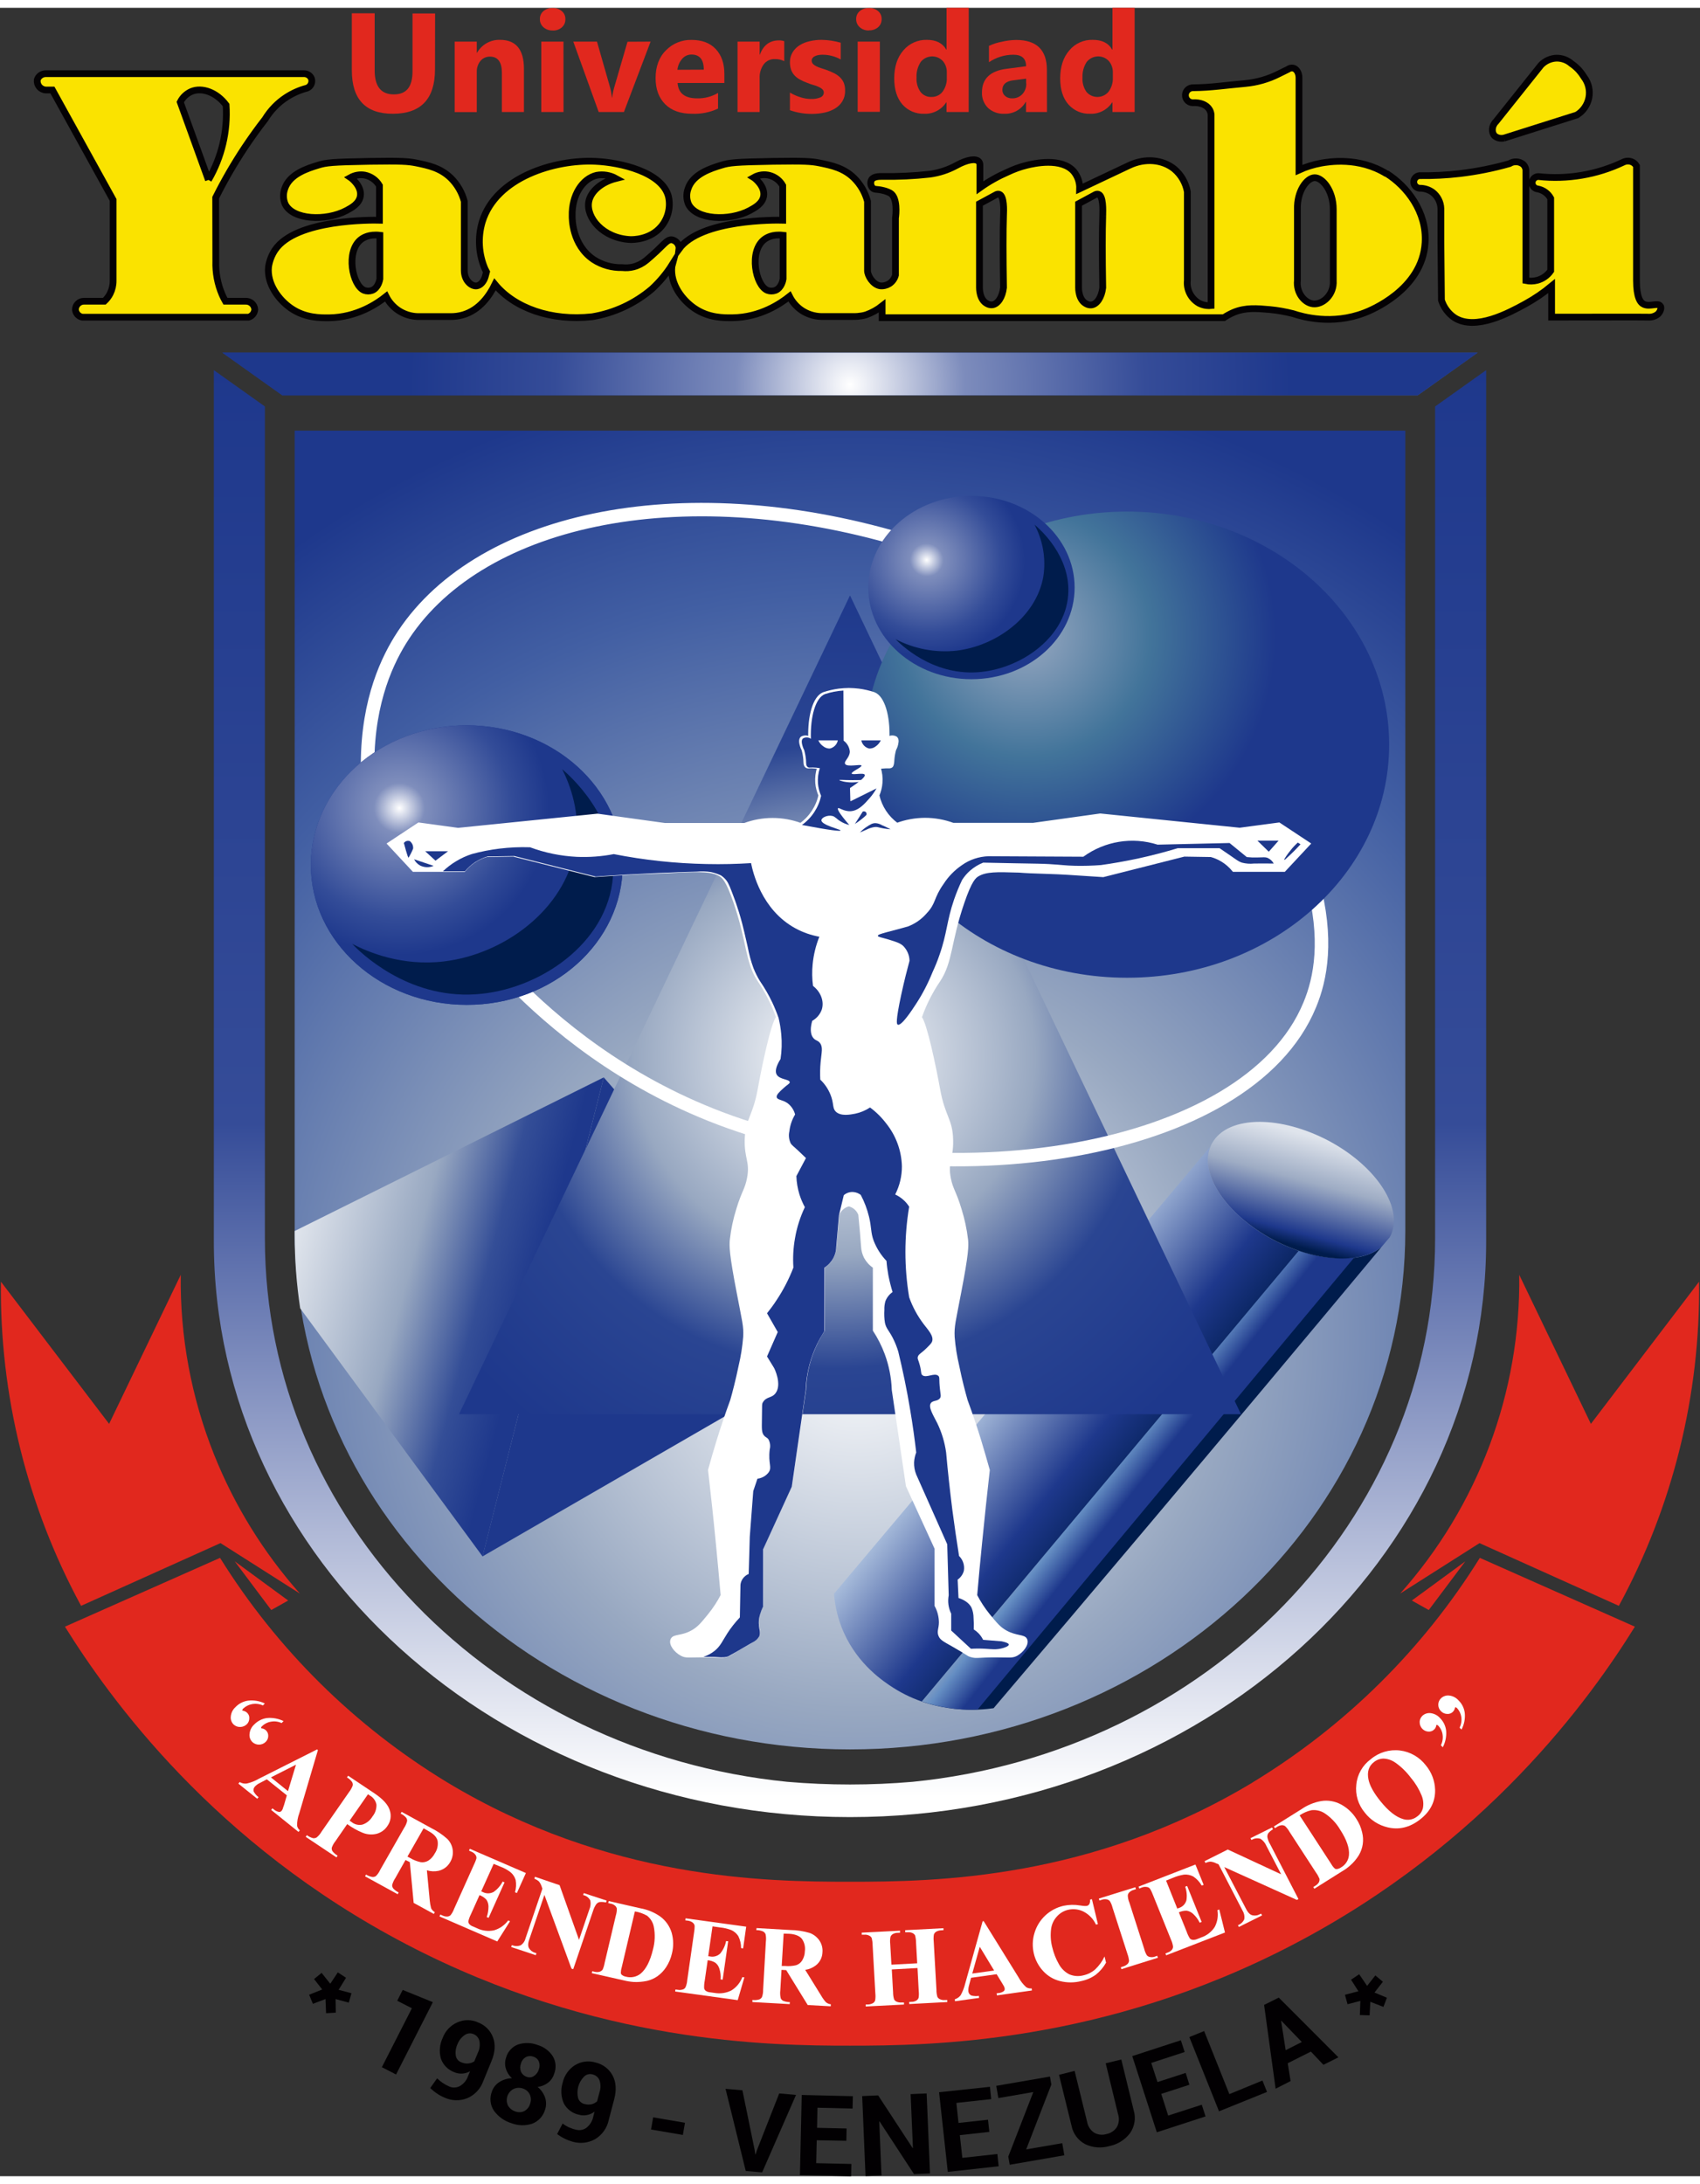 <?xml version="1.0" encoding="UTF-8"?>
<svg xmlns="http://www.w3.org/2000/svg" xmlns:xlink="http://www.w3.org/1999/xlink" width="109px" height="140px" viewBox="0 0 109 139" version="1.1">
<rect x="0" y="0" width="109" height="139" fill="#333333" stroke="none"/>
<defs>
<clipPath id="clip1">
  <path d="M 18 27 L 91 27 L 91 112 L 18 112 Z M 18 27 "/>
</clipPath>
<clipPath id="clip2">
  <path d="M 18.895 27.105 L 18.895 78.41 C 18.895 96.762 34.832 111.641 54.5 111.641 C 74.168 111.641 90.105 96.762 90.105 78.41 L 90.105 27.105 Z M 18.895 27.105 "/>
</clipPath>
<radialGradient id="radial0" gradientUnits="userSpaceOnUse" cx="0.12" cy="1000.04" fx="0.12" fy="1000.04" r="0.88" gradientTransform="matrix(0,-85.524,-87.223,0,87281.517,94.944)">
<stop offset="0" style="stop-color:rgb(100%,100%,100%);stop-opacity:1;"/>
<stop offset="0.31" style="stop-color:rgb(59.608%,65.882%,75.686%);stop-opacity:1;"/>
<stop offset="0.63" style="stop-color:rgb(25.882%,37.255%,63.922%);stop-opacity:1;"/>
<stop offset="0.82" style="stop-color:rgb(11.765%,21.961%,54.902%);stop-opacity:1;"/>
</radialGradient>
<clipPath id="clip3">
  <path d="M 13 23 L 96 23 L 96 116 L 13 116 Z M 13 23 "/>
</clipPath>
<clipPath id="clip4">
  <path d="M 92.016 25.555 L 92.016 78.898 C 92.016 96.973 77.344 111.848 58.512 113.719 C 57.195 113.832 55.855 113.891 54.5 113.891 C 53.145 113.891 51.805 113.832 50.484 113.719 C 31.656 111.84 16.984 96.965 16.984 78.898 L 16.984 25.555 L 13.711 23.227 L 13.711 79.074 C 13.711 99.457 31.973 115.98 54.5 115.98 C 77.027 115.98 95.289 99.457 95.289 79.074 L 95.289 23.227 Z M 92.016 25.555 "/>
</clipPath>
<linearGradient id="linear0" gradientUnits="userSpaceOnUse" x1="0.1" y1="1000" x2="1" y2="1000" gradientTransform="matrix(0,-103.544,-104.171,0,104225.172,126.34)">
<stop offset="0" style="stop-color:rgb(100%,100%,100%);stop-opacity:1;"/>
<stop offset="0.47" style="stop-color:rgb(20.784%,29.804%,59.608%);stop-opacity:1;"/>
<stop offset="1" style="stop-color:rgb(11.765%,21.961%,54.902%);stop-opacity:1;"/>
</linearGradient>
<radialGradient id="radial1" gradientUnits="userSpaceOnUse" cx="479.6" cy="222.74" fx="479.6" fy="222.74" r="158.27" gradientTransform="matrix(0.18,0,0,0.176,1.346,1.727)">
<stop offset="0" style="stop-color:rgb(100%,100%,100%);stop-opacity:1;"/>
<stop offset="0.26" style="stop-color:rgb(49.02%,54.902%,73.725%);stop-opacity:1;"/>
<stop offset="0.67" style="stop-color:rgb(20.784%,29.804%,59.608%);stop-opacity:1;"/>
<stop offset="1" style="stop-color:rgb(11.765%,21.961%,54.902%);stop-opacity:1;"/>
</radialGradient>
<clipPath id="clip5">
  <path d="M 14 22 L 95 22 L 95 25 L 14 25 Z M 14 22 "/>
</clipPath>
<clipPath id="clip6">
  <path d="M 14.254 22.105 L 18.102 24.844 L 90.898 24.844 L 94.746 22.105 Z M 14.254 22.105 "/>
</clipPath>
<radialGradient id="radial2" gradientUnits="userSpaceOnUse" cx="-0.11" cy="1000.06" fx="-0.11" fy="1000.06" r="0.88" gradientTransform="matrix(32.209,0,0,-31.581,58.043,31607.28)">
<stop offset="0" style="stop-color:rgb(100%,100%,100%);stop-opacity:1;"/>
<stop offset="0.26" style="stop-color:rgb(49.02%,54.902%,73.725%);stop-opacity:1;"/>
<stop offset="0.67" style="stop-color:rgb(20.784%,29.804%,59.608%);stop-opacity:1;"/>
<stop offset="1" style="stop-color:rgb(11.765%,21.961%,54.902%);stop-opacity:1;"/>
</radialGradient>
<clipPath id="clip7">
  <path d="M 53 72 L 89 72 L 89 110 L 53 110 Z M 53 72 "/>
</clipPath>
<clipPath id="clip8">
  <path d="M 53.473 101.66 C 53.539 102.516 53.75 103.355 54.098 104.141 C 55.031 106.23 56.664 107.297 57.277 107.691 C 59.992 109.418 62.852 109.121 63.707 109 C 67.039 105.082 70.359 101.16 73.672 97.23 C 78.66 91.309 83.629 85.379 88.582 79.434 C 87.238 80.559 84.379 80.418 81.656 78.984 C 78.609 77.375 76.863 74.727 77.629 72.965 C 69.578 82.531 61.527 92.098 53.473 101.664 "/>
</clipPath>
<linearGradient id="linear1" gradientUnits="userSpaceOnUse" x1="-0.36" y1="1000.37" x2="0.55" y2="1000.37" gradientTransform="matrix(11.896,9.237,9.293,-11.824,-9227.653,11918.364)">
<stop offset="0" style="stop-color:rgb(70.588%,78.431%,88.627%);stop-opacity:1;"/>
<stop offset="0.55" style="stop-color:rgb(11.765%,21.961%,54.902%);stop-opacity:1;"/>
<stop offset="0.9" style="stop-color:rgb(0%,10.98%,29.804%);stop-opacity:1;"/>
</linearGradient>
<clipPath id="clip9">
  <path d="M 59 79 L 87 79 L 87 110 L 59 110 Z M 59 79 "/>
</clipPath>
<clipPath id="clip10">
  <path d="M 59.105 108.566 C 59.652 108.754 60.219 108.895 60.793 108.98 C 61.418 109.078 62.047 109.113 62.68 109.086 L 86.824 80.117 C 85.625 80.246 84.41 80.094 83.277 79.672 C 75.223 89.301 67.164 98.93 59.109 108.559 "/>
</clipPath>
<linearGradient id="linear2" gradientUnits="userSpaceOnUse" x1="-1.47" y1="1001.1" x2="-0.56" y2="1001.1" gradientTransform="matrix(3.463,2.688,2.704,-3.442,-2631.356,3542.078)">
<stop offset="0" style="stop-color:rgb(61.961%,67.451%,76.863%);stop-opacity:1;"/>
<stop offset="0.07" style="stop-color:rgb(61.961%,67.451%,76.863%);stop-opacity:1;"/>
<stop offset="0.38" style="stop-color:rgb(39.608%,55.686%,76.471%);stop-opacity:1;"/>
<stop offset="0.85" style="stop-color:rgb(11.765%,21.961%,54.902%);stop-opacity:1;"/>
</linearGradient>
<clipPath id="clip11">
  <path d="M 77 71 L 90 71 L 90 81 L 77 81 Z M 77 71 "/>
</clipPath>
<clipPath id="clip12">
  <path d="M 77.711 72.785 C 77.68 72.844 77.652 72.898 77.629 72.957 C 76.863 74.719 78.609 77.371 81.656 78.977 C 84.375 80.414 87.238 80.547 88.582 79.43 C 88.758 79.223 88.934 79.016 89.109 78.809 C 90.078 77.051 88.309 74.281 85.164 72.613 C 83.641 71.816 82.078 71.414 80.77 71.414 C 79.355 71.414 78.223 71.871 77.719 72.781 "/>
</clipPath>
<linearGradient id="linear3" gradientUnits="userSpaceOnUse" x1="-0.34" y1="999.64" x2="0.56" y2="999.64" gradientTransform="matrix(-3.202,11.874,11.946,3.182,-11858.181,-3104.262)">
<stop offset="0" style="stop-color:rgb(87.451%,89.412%,92.549%);stop-opacity:1;"/>
<stop offset="0.26" style="stop-color:rgb(61.961%,67.451%,76.863%);stop-opacity:1;"/>
<stop offset="0.56" style="stop-color:rgb(11.765%,21.961%,54.902%);stop-opacity:1;"/>
<stop offset="0.64" style="stop-color:rgb(0%,10.98%,29.804%);stop-opacity:1;"/>
</linearGradient>
<clipPath id="clip13">
  <path d="M 18 68 L 39 68 L 39 100 L 18 100 Z M 18 68 "/>
</clipPath>
<clipPath id="clip14">
  <path d="M 18.895 78.41 L 18.895 78.66 C 18.895 80.234 19.012 81.805 19.246 83.363 L 30.941 99.27 C 33.531 89.031 36.121 78.797 38.711 68.562 Z M 18.895 78.41 "/>
</clipPath>
<linearGradient id="linear4" gradientUnits="userSpaceOnUse" x1="0.1" y1="1000.26" x2="1.01" y2="1000.26" gradientTransform="matrix(20.371,5.425,5.457,-20.248,-5445.346,20332.613)">
<stop offset="0" style="stop-color:rgb(100%,100%,100%);stop-opacity:1;"/>
<stop offset="0.58" style="stop-color:rgb(59.608%,65.882%,75.686%);stop-opacity:1;"/>
<stop offset="0.83" style="stop-color:rgb(20.392%,30.588%,59.216%);stop-opacity:1;"/>
<stop offset="1" style="stop-color:rgb(11.765%,21.961%,54.902%);stop-opacity:1;"/>
</linearGradient>
<clipPath id="clip15">
  <path d="M 29 37 L 80 37 L 80 91 L 29 91 Z M 29 37 "/>
</clipPath>
<clipPath id="clip16">
  <path d="M 41.965 63.914 L 29.43 90.156 L 79.57 90.156 L 67.035 63.914 L 54.5 37.668 Z M 41.965 63.914 "/>
</clipPath>
<radialGradient id="radial3" gradientUnits="userSpaceOnUse" cx="-0.22" cy="999.89" fx="-0.22" fy="999.89" r="0.88" gradientTransform="matrix(0,34.264,34.944,0,-34886.674,74.57)">
<stop offset="0" style="stop-color:rgb(100%,100%,100%);stop-opacity:1;"/>
<stop offset="0.42" style="stop-color:rgb(59.608%,65.882%,75.686%);stop-opacity:1;"/>
<stop offset="0.66" style="stop-color:rgb(16.471%,27.059%,57.255%);stop-opacity:1;"/>
<stop offset="1" style="stop-color:rgb(11.765%,21.961%,54.902%);stop-opacity:1;"/>
</radialGradient>
<clipPath id="clip17">
  <path d="M 55 32 L 90 32 L 90 63 L 55 63 Z M 55 32 "/>
</clipPath>
<clipPath id="clip18">
  <path d="M 55.465 47.234 C 55.465 55.484 62.984 62.176 72.266 62.176 C 81.551 62.176 89.07 55.484 89.07 47.234 C 89.07 38.984 81.539 32.293 72.266 32.293 C 62.992 32.293 55.465 38.984 55.465 47.234 "/>
</clipPath>
<radialGradient id="radial4" gradientUnits="userSpaceOnUse" cx="0.36" cy="1000.09" fx="0.36" fy="1000.09" r="0.88" gradientTransform="matrix(-11.108,-14.352,-14.467,10.764,14537.984,-10719.763)">
<stop offset="0" style="stop-color:rgb(59.608%,65.882%,75.686%);stop-opacity:1;"/>
<stop offset="0.5" style="stop-color:rgb(25.882%,45.49%,60.392%);stop-opacity:1;"/>
<stop offset="1" style="stop-color:rgb(11.765%,21.961%,54.902%);stop-opacity:1;"/>
</radialGradient>
<radialGradient id="radial5" gradientUnits="userSpaceOnUse" cx="366.49" cy="402.59" fx="366.49" fy="402.59" r="37.34" gradientTransform="matrix(0.18,0,0,0.176,-31.782,-15.818)">
<stop offset="0" style="stop-color:rgb(100%,100%,100%);stop-opacity:1;"/>
<stop offset="0.17" style="stop-color:rgb(49.804%,55.686%,73.725%);stop-opacity:1;"/>
<stop offset="0.75" style="stop-color:rgb(20%,29.804%,59.608%);stop-opacity:1;"/>
<stop offset="1" style="stop-color:rgb(11.765%,21.961%,54.902%);stop-opacity:1;"/>
</radialGradient>
<clipPath id="clip19">
  <path d="M 19 45 L 40 45 L 40 64 L 19 64 Z M 19 45 "/>
</clipPath>
<clipPath id="clip20">
  <path d="M 19.93 54.957 C 19.93 59.902 24.406 63.914 29.926 63.914 C 35.449 63.914 39.926 59.91 39.926 54.957 C 39.926 50 35.449 45.996 29.926 45.996 C 24.406 45.996 19.93 50 19.93 54.953 "/>
</clipPath>
<radialGradient id="radial6" gradientUnits="userSpaceOnUse" cx="0.41" cy="999.71" fx="0.41" fy="999.71" r="0.88" gradientTransform="matrix(-6.575,-8.562,-8.698,6.422,8723.784,-6365.316)">
<stop offset="0" style="stop-color:rgb(100%,100%,100%);stop-opacity:1;"/>
<stop offset="0.17" style="stop-color:rgb(49.804%,55.686%,73.725%);stop-opacity:1;"/>
<stop offset="0.75" style="stop-color:rgb(20%,29.804%,59.608%);stop-opacity:1;"/>
<stop offset="1" style="stop-color:rgb(11.765%,21.961%,54.902%);stop-opacity:1;"/>
</radialGradient>
<clipPath id="clip21">
  <path d="M 55 31 L 69 31 L 69 44 L 55 44 Z M 55 31 "/>
</clipPath>
<clipPath id="clip22">
  <path d="M 55.672 37.164 C 55.672 40.406 58.637 43.039 62.285 43.039 C 65.938 43.039 68.902 40.406 68.902 37.164 C 68.902 33.922 65.938 31.289 62.285 31.289 C 58.637 31.289 55.672 33.922 55.672 37.164 "/>
</clipPath>
<radialGradient id="radial7" gradientUnits="userSpaceOnUse" cx="0.75" cy="1000.21" fx="0.75" fy="1000.21" r="0.88" gradientTransform="matrix(-4.375,-5.647,-5.685,4.236,5748.894,-4197.234)">
<stop offset="0" style="stop-color:rgb(100%,100%,100%);stop-opacity:1;"/>
<stop offset="0.17" style="stop-color:rgb(49.804%,55.686%,73.725%);stop-opacity:1;"/>
<stop offset="0.75" style="stop-color:rgb(20%,29.804%,59.608%);stop-opacity:1;"/>
<stop offset="1" style="stop-color:rgb(11.765%,21.961%,54.902%);stop-opacity:1;"/>
</radialGradient>
</defs>
<g id="surface1">
<path style="fill-rule:nonzero;fill:rgb(98.039%,89.02%,0%);fill-opacity:1;stroke-width:2.48;stroke-linecap:butt;stroke-linejoin:miter;stroke:rgb(1.569%,0.784%,1.569%);stroke-opacity:1;stroke-miterlimit:10;" d="M 268.001 170.788 C 271.146 164.438 274.692 158.29 278.595 152.366 C 281.116 148.574 283.614 145.074 286.112 141.865 C 288.074 138.634 290.728 135.851 293.895 133.787 C 296.193 132.284 298.735 131.139 301.412 130.444 C 302.794 129.905 303.53 128.402 303.107 126.966 C 302.661 125.799 301.523 125.058 300.274 125.103 L 205.753 125.103 C 204.325 125.103 203.054 126.001 202.63 127.37 C 202.519 128.29 202.786 129.21 203.366 129.928 C 203.969 130.623 204.816 131.072 205.753 131.117 L 208.184 131.117 L 230.42 171.618 L 230.42 201.349 C 230.443 203.01 230.063 204.648 229.327 206.129 C 228.792 207.183 228.078 208.126 227.209 208.933 L 219.692 208.933 C 217.975 208.956 216.615 210.347 216.615 212.052 C 216.748 213.443 217.774 214.565 219.135 214.812 L 280.067 214.812 C 281.339 214.431 282.253 213.264 282.32 211.94 C 282.186 210.167 280.67 208.844 278.908 208.933 L 271.57 208.933 C 271.101 208.126 270.7 207.295 270.343 206.465 C 268.693 202.583 267.912 198.387 268.046 194.169 Z M 265.347 164.258 C 261.912 154.677 258.455 145.096 255.021 135.56 C 255.891 133.809 257.34 132.441 259.125 131.655 C 263.005 130.04 268.336 131.947 271.815 136.659 C 272.44 146.285 270.187 155.889 265.347 164.236 " transform="matrix(0.175,0,0,0.174,-33.071,-17.545)"/>
<path style="fill-rule:nonzero;fill:rgb(98.039%,89.02%,0%);fill-opacity:1;stroke-width:2.48;stroke-linecap:butt;stroke-linejoin:miter;stroke:rgb(1.569%,0.784%,1.569%);stroke-opacity:1;stroke-miterlimit:10;" d="M 697.005 161.992 C 686.768 155.597 675.638 157.594 673.051 158.043 C 670.241 158.559 667.498 159.412 664.91 160.601 L 664.91 126.629 C 664.91 124.677 663.907 123.218 662.636 123.017 C 662.011 122.949 661.409 123.106 660.896 123.488 C 659.758 124.049 658.599 124.61 657.461 125.193 C 653.67 127.123 649.543 128.312 645.306 128.716 C 637.923 129.367 632.771 130.219 626.17 130.287 C 624.653 130.219 623.359 131.408 623.293 132.934 C 623.226 134.46 624.385 135.739 625.924 135.806 C 628.645 135.604 631.076 136.547 632.125 138.364 C 632.459 138.925 632.638 139.554 632.705 140.204 L 632.705 210.526 C 631.143 210.684 629.582 210.369 628.199 209.629 C 625.3 207.901 623.649 204.648 624.006 201.282 L 624.006 168.589 C 623.426 165.335 621.731 162.351 619.211 160.219 C 614.862 156.674 608.461 156.158 602.774 158.851 L 584.552 167.512 C 584.619 165.223 583.883 163.002 582.455 161.207 C 577.928 155.844 567.668 158.2 565.103 158.851 C 562.739 159.434 560.42 160.287 558.212 161.341 C 554.621 162.912 551.186 164.842 547.997 167.131 L 547.997 158.851 C 548.041 158.357 547.885 157.863 547.595 157.482 C 546.502 156.225 543.291 156.764 539.499 158.851 C 536.444 160.534 533.098 161.656 529.641 162.127 C 523.865 162.777 518.066 163.047 512.267 162.957 C 511.263 162.957 509.1 162.912 508.319 164.146 C 507.784 165.156 507.94 166.412 508.721 167.243 C 509.457 167.916 510.215 167.579 512.2 168.05 C 513.204 168.252 514.163 168.589 515.077 169.06 C 517.954 170.631 517.24 177.205 517.062 178.282 L 517.062 190.197 C 517.062 190.197 517.062 193.204 517.062 199.307 C 516.727 200.609 515.925 201.731 514.809 202.471 C 513.806 203.099 512.601 203.391 511.397 203.256 C 508.765 202.763 506.825 199.487 506.825 197.669 L 506.825 172.134 C 505.955 168.881 504.26 165.919 501.873 163.54 C 498.127 159.86 493.733 158.918 489.272 157.998 C 486.083 157.37 483.83 157.235 472.277 157.392 C 458.36 157.639 456.174 157.886 453.275 158.806 C 449.483 159.973 442.837 162.037 441.075 167.467 C 440.406 169.307 440.45 171.304 441.186 173.099 C 443.974 179 456.129 179.539 463.668 175.522 C 465.475 174.535 468.329 173.032 468.775 170.16 C 469.311 166.48 465.43 163.54 465.14 163.361 C 466.947 162.329 469.088 162.059 471.073 162.62 C 473.08 163.204 474.753 164.528 475.756 166.345 L 475.756 179.09 C 473.303 179.023 445.758 178.641 437.752 189.681 C 437.818 189.143 437.707 188.604 437.484 188.11 C 437.038 187.168 436.168 186.495 435.142 186.293 C 433.603 186.113 432.599 187.594 429.455 190.579 C 427.916 192.037 426.6 193.137 425.797 193.832 C 424.436 194.977 422.853 195.807 421.136 196.256 C 419.775 196.615 418.348 196.704 416.92 196.547 C 413.196 196.637 409.516 195.605 406.393 193.541 C 398.52 188.155 398.609 178.395 398.609 177.542 C 398.409 169.801 402.445 163.72 407.62 162.531 C 410.006 162.104 412.482 162.508 414.623 163.697 C 409.493 164.999 405.367 168.387 404.676 172.314 C 403.672 178.058 409.806 185.754 419.998 186.226 C 420.846 186.226 427.224 186.315 431.306 181.334 C 433.804 178.26 434.763 174.199 433.893 170.339 C 431.529 161.319 416.229 157.796 407.107 157.392 C 392.231 156.697 370.708 163.226 365.667 179.674 C 363.972 185.395 364.329 191.544 366.671 197.041 C 366.849 197.4 367.05 197.737 367.229 198.096 C 367.072 198.679 366.916 199.262 366.76 199.868 C 366.247 201.663 365.021 203.099 363.66 203.279 C 361.72 203.548 359.11 201.282 359.088 197.714 L 359.088 172.134 C 358.218 168.881 356.523 165.896 354.137 163.54 C 350.39 159.86 345.996 158.918 341.535 157.998 C 338.346 157.37 336.093 157.235 324.54 157.392 C 310.601 157.639 308.437 157.886 305.538 158.806 C 301.746 159.973 295.077 162.037 293.315 167.467 C 292.646 169.307 292.691 171.304 293.427 173.099 C 296.193 179 308.37 179.539 315.909 175.522 C 317.738 174.535 320.57 173.032 321.016 170.16 C 321.551 166.48 317.671 163.54 317.403 163.361 C 318.987 162.486 320.793 162.172 322.577 162.463 C 324.852 162.912 326.837 164.326 327.997 166.345 L 327.997 179.09 C 325.499 179.023 297.486 178.619 289.769 190.018 C 288.52 191.88 287.717 193.989 287.361 196.211 C 286.669 202.651 291.241 208.529 295.59 211.536 C 300.832 215.149 306.385 215.059 309.597 215.037 C 319.834 214.88 327.306 209.696 330.428 207.183 C 331.454 209.247 333.015 211.02 334.933 212.322 C 337.052 213.735 339.528 214.521 342.07 214.588 L 353.891 214.588 C 355.497 214.61 357.081 214.408 358.62 213.96 C 364.619 212.187 368.255 207.026 370.329 202.74 C 377.51 211.469 390.87 216.316 405.925 214.655 C 414.021 213.309 421.582 209.764 427.827 204.423 C 430.681 201.775 433.202 198.746 435.276 195.425 C 435.209 195.672 435.187 195.941 435.142 196.188 C 434.451 202.651 439.023 208.507 443.372 211.514 C 448.591 215.126 454.167 215.059 457.378 215.014 C 467.638 214.88 475.087 209.674 478.232 207.161 C 479.258 209.225 480.797 210.998 482.715 212.299 C 484.834 213.713 487.309 214.498 489.83 214.565 L 501.606 214.565 C 502.654 214.588 503.725 214.498 504.751 214.319 C 505.286 214.229 505.821 214.094 506.334 213.937 C 508.453 213.174 510.416 212.075 512.178 210.684 L 512.178 214.992 L 637.388 214.992 C 638.548 214.206 639.775 213.556 641.068 212.995 C 645.44 211.222 649.432 211.581 654.205 212.007 C 657.082 212.277 659.937 212.793 662.747 213.511 C 666.204 214.678 676.999 217.797 688.864 213.219 C 691.005 212.411 710.119 204.737 711.123 187.325 C 711.792 176.016 704.476 166.57 696.96 161.857 M 328.153 200.721 C 328.086 201.102 327.573 204.064 325.298 204.939 C 324.384 205.276 323.358 205.276 322.444 204.939 C 318.072 203.212 315.53 190.556 321.262 186.158 C 322.042 185.575 324.161 184.161 328.153 184.633 Z M 475.89 200.721 C 475.846 201.102 475.31 204.064 473.058 204.939 C 472.121 205.276 471.095 205.276 470.181 204.939 C 465.809 203.212 463.244 190.556 469.021 186.158 C 469.801 185.575 471.898 184.161 475.89 184.633 Z M 556.65 177.385 C 556.45 183.264 556.472 191.97 556.65 203.907 C 556.249 207.475 554.532 210.01 552.547 210.257 C 551.9 210.325 551.253 210.19 550.695 209.876 C 547.751 208.44 547.841 204.087 547.841 203.885 L 547.841 173.009 L 554.063 169.621 C 554.375 169.487 554.732 169.442 555.067 169.531 C 556.94 170.137 556.74 175.478 556.65 177.43 M 593.005 177.43 C 592.804 183.309 592.804 192.015 593.005 203.952 C 592.581 207.52 590.864 210.055 588.879 210.302 C 588.232 210.369 587.585 210.235 587.027 209.921 C 584.083 208.485 584.15 204.132 584.15 203.93 L 584.15 173.009 L 590.395 169.621 C 590.707 169.487 591.064 169.442 591.399 169.531 C 593.272 170.137 593.049 175.478 593.005 177.43 M 670.107 209.898 C 666.985 209.584 663.84 205.904 664.331 201.282 L 664.331 175.141 C 664.13 168.252 667.832 163.495 670.62 163.428 C 673.386 163.338 677.49 168.028 677.467 175.141 L 677.467 201.282 C 677.824 206.532 673.564 210.28 670.107 209.898 " transform="matrix(0.175,0,0,0.174,-33.071,-17.545)"/>
<path style="fill-rule:nonzero;fill:rgb(98.039%,89.02%,0%);fill-opacity:1;stroke-width:2.48;stroke-linecap:butt;stroke-linejoin:miter;stroke:rgb(1.569%,0.784%,1.569%);stroke-opacity:1;stroke-miterlimit:10;" d="M 740.006 148.843 L 766.703 140.339 C 769.022 138.925 770.606 136.592 771.119 133.944 C 771.632 131.274 770.985 128.514 769.357 126.36 C 768.799 125.44 768.175 124.587 767.461 123.779 C 766.636 122.882 765.721 122.097 764.718 121.401 C 763.223 120.077 761.305 119.381 759.32 119.381 C 757.135 119.449 755.083 120.369 753.588 121.939 L 737.084 142.74 C 735.456 144.355 735.389 146.756 736.571 148.013 C 737.508 148.821 738.779 149.112 740.006 148.821 " transform="matrix(0.175,0,0,0.174,-33.071,-17.545)"/>
<path style="fill-rule:nonzero;fill:rgb(98.039%,89.02%,0%);fill-opacity:1;stroke-width:2.48;stroke-linecap:butt;stroke-linejoin:miter;stroke:rgb(1.569%,0.784%,1.569%);stroke-opacity:1;stroke-miterlimit:10;" d="M 797.258 210.661 C 796.388 209.405 793.556 211.065 791.325 210.1 C 789.92 209.517 788.56 207.43 788.56 201.282 L 788.56 159.098 C 788.158 158.402 787.534 157.841 786.776 157.549 C 785.772 157.168 784.634 157.235 783.675 157.729 C 773.996 162.351 763.223 164.169 752.585 163.002 C 751.358 163.024 750.377 164.012 750.332 165.223 C 750.287 166.435 751.224 167.49 752.429 167.579 C 754.436 167.983 756.153 169.24 757.135 171.035 L 757.135 197.714 C 755.952 199.442 754.168 200.698 752.139 201.237 C 750.8 201.574 749.395 201.618 748.035 201.327 L 748.035 160.556 C 747.968 159.771 747.611 159.053 747.031 158.492 C 745.604 157.347 743.596 157.258 742.035 158.245 C 736.103 159.95 730.036 161.162 723.88 161.902 C 718.951 162.486 714 162.733 709.026 162.665 C 707.844 162.8 706.952 163.81 706.952 164.999 C 706.952 166.188 707.844 167.175 709.026 167.31 C 710.766 167.265 712.483 167.804 713.888 168.836 C 715.74 170.294 716.832 172.493 716.899 174.827 L 716.899 187.146 C 716.966 194.281 717.033 201.416 717.1 208.552 C 717.948 211.2 719.62 213.466 721.895 215.014 C 729.568 219.951 741.901 213.197 747.856 209.921 C 751.246 208.036 754.48 205.837 757.469 203.346 L 757.469 214.79 C 775.847 214.79 789.229 214.722 792.775 214.79 C 794.113 214.902 795.429 214.498 796.478 213.623 C 797.258 212.838 797.816 211.424 797.303 210.639 " transform="matrix(0.175,0,0,0.174,-33.071,-17.545)"/>
<path style=" stroke:none;fill-rule:nonzero;fill:rgb(88.235%,15.686%,11.765%);fill-opacity:1;" d="M 27.891 3.945 C 27.891 5.844 26.988 6.793 25.184 6.793 C 23.434 6.793 22.559 5.863 22.559 4.004 L 22.559 0.352 L 24.023 0.352 L 24.023 4.016 C 24.023 5.039 24.43 5.551 25.25 5.551 C 26.074 5.551 26.449 5.055 26.449 4.07 L 26.449 0.363 L 27.898 0.363 Z M 27.891 3.945 "/>
<path style=" stroke:none;fill-rule:nonzero;fill:rgb(88.235%,15.686%,11.765%);fill-opacity:1;" d="M 33.594 6.68 L 32.18 6.68 L 32.18 4.172 C 32.18 3.477 31.922 3.129 31.414 3.129 C 31.18 3.125 30.953 3.227 30.805 3.406 C 30.645 3.605 30.562 3.855 30.57 4.113 L 30.57 6.684 L 29.152 6.684 L 29.152 2.168 L 30.57 2.168 L 30.57 2.883 L 30.586 2.883 C 30.887 2.355 31.453 2.035 32.062 2.055 C 33.086 2.055 33.594 2.676 33.594 3.918 Z M 33.594 6.68 "/>
<path style=" stroke:none;fill-rule:nonzero;fill:rgb(88.235%,15.686%,11.765%);fill-opacity:1;" d="M 35.434 1.453 C 35.219 1.465 35.008 1.387 34.844 1.246 C 34.695 1.113 34.609 0.922 34.617 0.723 C 34.609 0.527 34.695 0.336 34.844 0.211 C 35.012 0.074 35.219 0.008 35.434 0.016 C 35.648 0.004 35.855 0.074 36.02 0.211 C 36.176 0.34 36.262 0.535 36.25 0.734 C 36.258 0.934 36.172 1.125 36.02 1.258 C 35.859 1.395 35.648 1.469 35.434 1.457 M 36.133 6.68 L 34.707 6.68 L 34.707 2.168 L 36.129 2.168 Z M 36.133 6.68 "/>
<path style=" stroke:none;fill-rule:nonzero;fill:rgb(88.235%,15.686%,11.765%);fill-opacity:1;" d="M 41.715 2.168 L 40.004 6.68 L 38.387 6.68 L 36.758 2.168 L 38.277 2.168 L 39.074 4.953 C 39.152 5.215 39.207 5.484 39.234 5.758 L 39.25 5.758 C 39.281 5.492 39.34 5.234 39.418 4.98 L 40.234 2.176 Z M 41.715 2.168 "/>
<path style=" stroke:none;fill-rule:nonzero;fill:rgb(88.235%,15.686%,11.765%);fill-opacity:1;" d="M 46.445 4.82 L 43.445 4.82 C 43.492 5.477 43.91 5.805 44.703 5.805 C 45.172 5.816 45.637 5.695 46.039 5.457 L 46.039 6.461 C 45.523 6.703 44.953 6.816 44.383 6.793 C 43.641 6.793 43.066 6.594 42.656 6.188 C 42.246 5.781 42.035 5.223 42.035 4.5 C 42.035 3.773 42.258 3.156 42.707 2.719 C 43.137 2.281 43.727 2.043 44.34 2.059 C 45.008 2.059 45.527 2.254 45.895 2.648 C 46.262 3.039 46.445 3.57 46.445 4.238 Z M 45.125 3.965 C 45.125 3.316 44.859 2.996 44.332 2.996 C 44.102 2.996 43.883 3.098 43.738 3.273 C 43.566 3.469 43.461 3.715 43.434 3.973 Z M 45.125 3.965 "/>
<path style=" stroke:none;fill-rule:nonzero;fill:rgb(88.235%,15.686%,11.765%);fill-opacity:1;" d="M 50.285 3.422 C 50.102 3.328 49.898 3.285 49.691 3.289 C 49.41 3.273 49.141 3.398 48.969 3.621 C 48.781 3.887 48.688 4.203 48.707 4.527 L 48.707 6.68 L 47.289 6.68 L 47.289 2.168 L 48.707 2.168 L 48.707 3.008 L 48.719 3.008 C 48.945 2.395 49.352 2.09 49.938 2.09 C 50.055 2.086 50.172 2.102 50.285 2.141 Z M 50.285 3.422 "/>
<path style=" stroke:none;fill-rule:nonzero;fill:rgb(88.235%,15.686%,11.765%);fill-opacity:1;" d="M 50.648 6.562 L 50.648 5.434 C 50.867 5.566 51.102 5.668 51.348 5.742 C 51.562 5.809 51.781 5.844 52.008 5.844 C 52.211 5.852 52.414 5.82 52.602 5.742 C 52.73 5.695 52.816 5.574 52.82 5.434 C 52.82 5.352 52.785 5.27 52.719 5.215 C 52.645 5.148 52.559 5.098 52.465 5.059 C 52.355 5.012 52.246 4.973 52.129 4.941 C 52.012 4.906 51.895 4.867 51.781 4.82 C 51.613 4.762 51.449 4.688 51.293 4.602 C 51.16 4.531 51.043 4.441 50.941 4.332 C 50.844 4.227 50.773 4.105 50.723 3.973 C 50.672 3.82 50.648 3.656 50.648 3.492 C 50.645 3.266 50.707 3.039 50.824 2.844 C 50.938 2.66 51.094 2.508 51.277 2.395 C 51.473 2.273 51.691 2.188 51.918 2.141 C 52.164 2.082 52.418 2.055 52.672 2.055 C 52.879 2.059 53.086 2.074 53.293 2.105 C 53.5 2.137 53.707 2.18 53.906 2.238 L 53.906 3.312 C 53.727 3.211 53.531 3.133 53.328 3.082 C 53.133 3.031 52.93 3.008 52.727 3.008 C 52.641 3.008 52.551 3.016 52.465 3.031 C 52.391 3.047 52.316 3.07 52.246 3.102 C 52.188 3.129 52.137 3.168 52.102 3.219 C 52.062 3.266 52.043 3.324 52.043 3.383 C 52.043 3.461 52.074 3.539 52.125 3.598 C 52.188 3.66 52.258 3.711 52.336 3.746 C 52.43 3.793 52.527 3.832 52.625 3.863 L 52.941 3.965 C 53.117 4.027 53.289 4.098 53.457 4.18 C 53.602 4.25 53.734 4.34 53.852 4.449 C 53.957 4.551 54.043 4.672 54.102 4.809 C 54.16 4.965 54.191 5.133 54.184 5.301 C 54.195 5.547 54.133 5.785 54.008 5.996 C 53.891 6.188 53.73 6.344 53.539 6.457 C 53.332 6.582 53.102 6.668 52.863 6.719 C 52.602 6.773 52.332 6.801 52.066 6.801 C 51.59 6.805 51.113 6.727 50.664 6.57 "/>
<path style=" stroke:none;fill-rule:nonzero;fill:rgb(88.235%,15.686%,11.765%);fill-opacity:1;" d="M 55.711 1.453 C 55.496 1.461 55.285 1.387 55.125 1.246 C 54.973 1.113 54.891 0.922 54.895 0.723 C 54.891 0.527 54.973 0.34 55.125 0.211 C 55.289 0.074 55.5 0.008 55.711 0.016 C 55.926 0.004 56.137 0.074 56.301 0.211 C 56.453 0.336 56.535 0.527 56.527 0.723 C 56.535 0.922 56.453 1.113 56.301 1.246 C 56.137 1.383 55.926 1.457 55.711 1.445 M 56.414 6.668 L 54.992 6.668 L 54.992 2.168 L 56.414 2.168 Z M 56.414 6.668 "/>
<path style=" stroke:none;fill-rule:nonzero;fill:rgb(88.235%,15.686%,11.765%);fill-opacity:1;" d="M 62.109 6.68 L 60.688 6.68 L 60.688 6.059 L 60.672 6.059 C 60.363 6.539 59.82 6.82 59.25 6.793 C 58.719 6.812 58.207 6.59 57.859 6.195 C 57.512 5.793 57.336 5.238 57.336 4.527 C 57.336 3.781 57.531 3.18 57.918 2.734 C 58.293 2.285 58.852 2.039 59.434 2.055 C 60.027 2.055 60.438 2.266 60.676 2.684 L 60.691 2.684 L 60.691 0 L 62.113 0 Z M 60.707 4.488 L 60.707 4.141 C 60.715 3.871 60.625 3.609 60.445 3.406 C 60.258 3.207 59.992 3.102 59.723 3.117 C 59.449 3.133 59.195 3.262 59.031 3.477 C 58.84 3.777 58.746 4.125 58.766 4.48 C 58.746 4.805 58.836 5.125 59.023 5.395 C 59.191 5.609 59.457 5.73 59.734 5.715 C 60.008 5.719 60.27 5.594 60.434 5.379 C 60.625 5.117 60.723 4.801 60.707 4.48 "/>
<path style=" stroke:none;fill-rule:nonzero;fill:rgb(88.235%,15.686%,11.765%);fill-opacity:1;" d="M 67.129 6.68 L 65.785 6.68 L 65.785 6.035 L 65.766 6.035 C 65.488 6.523 64.961 6.816 64.398 6.793 C 64.012 6.812 63.633 6.68 63.348 6.418 C 63.086 6.156 62.945 5.793 62.961 5.426 C 62.961 4.547 63.488 4.043 64.539 3.91 L 65.789 3.746 C 65.789 3.25 65.516 3.008 64.973 3.008 C 64.414 3.008 63.871 3.176 63.41 3.488 L 63.41 2.441 C 63.668 2.32 63.941 2.23 64.219 2.18 C 64.527 2.105 64.84 2.066 65.156 2.062 C 66.469 2.062 67.125 2.703 67.125 3.988 Z M 65.793 4.848 L 65.793 4.543 L 64.961 4.648 C 64.5 4.707 64.27 4.914 64.27 5.262 C 64.266 5.41 64.332 5.555 64.445 5.652 C 64.57 5.758 64.734 5.812 64.898 5.805 C 65.145 5.812 65.383 5.715 65.551 5.535 C 65.723 5.348 65.812 5.102 65.801 4.848 "/>
<path style=" stroke:none;fill-rule:nonzero;fill:rgb(88.235%,15.686%,11.765%);fill-opacity:1;" d="M 72.75 6.68 L 71.328 6.68 L 71.328 6.059 L 71.312 6.059 C 71.004 6.539 70.461 6.82 69.891 6.793 C 69.359 6.812 68.852 6.59 68.504 6.195 C 68.152 5.793 67.977 5.238 67.977 4.527 C 67.977 3.781 68.172 3.18 68.559 2.734 C 68.93 2.285 69.488 2.035 70.074 2.055 C 70.668 2.055 71.078 2.266 71.312 2.684 L 71.328 2.684 L 71.328 0 L 72.75 0 Z M 71.352 4.488 L 71.352 4.141 C 71.359 3.871 71.266 3.609 71.09 3.406 C 70.902 3.207 70.637 3.102 70.363 3.117 C 70.09 3.133 69.84 3.262 69.672 3.477 C 69.48 3.777 69.391 4.125 69.406 4.48 C 69.387 4.805 69.477 5.125 69.664 5.395 C 69.84 5.602 70.102 5.719 70.375 5.715 C 70.648 5.711 70.906 5.59 71.078 5.379 C 71.27 5.117 71.367 4.801 71.352 4.48 "/>
<path style=" stroke:none;fill-rule:nonzero;fill:rgb(88.235%,15.686%,11.765%);fill-opacity:1;" d="M 80.332 113.75 C 69.977 119.996 59.93 120.125 54.5 120.125 C 49.07 120.125 39.027 119.996 28.668 113.75 C 22.746 110.156 17.758 105.227 14.109 99.363 L 4.164 103.773 C 7.031 108.375 13.723 117.699 26.07 124.141 C 38.254 130.504 49.355 130.633 54.5 130.633 C 59.645 130.633 70.746 130.504 82.93 124.141 C 95.277 117.699 101.973 108.375 104.824 103.773 L 94.883 99.363 C 91.234 105.227 86.246 110.156 80.324 113.75 "/>
<path style=" stroke:none;fill-rule:nonzero;fill:rgb(88.235%,15.686%,11.765%);fill-opacity:1;" d="M 108.941 81.66 L 102.004 90.773 L 97.41 81.219 C 97.512 88.738 94.789 96.027 89.773 101.652 L 94.863 98.418 L 103.797 102.438 C 107.258 96.059 109.027 88.91 108.941 81.66 "/>
<path style=" stroke:none;fill-rule:nonzero;fill:rgb(88.235%,15.686%,11.765%);fill-opacity:1;" d="M 90.523 102.098 L 91.609 102.707 L 93.953 99.586 Z M 90.523 102.098 "/>
<path style=" stroke:none;fill-rule:nonzero;fill:rgb(88.235%,15.686%,11.765%);fill-opacity:1;" d="M 14.141 98.418 L 19.23 101.652 C 16.898 99.027 15.043 96.027 13.738 92.773 C 12.266 89.102 11.535 85.176 11.59 81.219 L 6.996 90.773 L 0.059 81.66 C -0.027 88.906 1.742 96.059 5.199 102.438 L 14.133 98.418 "/>
<path style=" stroke:none;fill-rule:nonzero;fill:rgb(88.235%,15.686%,11.765%);fill-opacity:1;" d="M 18.477 102.098 L 15.051 99.586 L 17.391 102.707 Z M 18.477 102.098 "/>
<path style=" stroke:none;fill-rule:nonzero;fill:rgb(100%,100%,100%);fill-opacity:1;" d="M 16.98 108.695 L 16.859 108.824 C 16.641 108.723 16.395 108.695 16.156 108.738 C 15.945 108.777 15.746 108.879 15.59 109.027 C 15.566 109.051 15.547 109.082 15.539 109.113 C 15.531 109.125 15.531 109.137 15.539 109.148 C 15.555 109.16 15.574 109.164 15.594 109.164 C 15.691 109.184 15.781 109.23 15.852 109.301 C 15.945 109.391 15.996 109.52 15.984 109.648 C 15.984 109.793 15.93 109.926 15.828 110.027 C 15.715 110.137 15.566 110.199 15.41 110.203 C 15.25 110.211 15.094 110.152 14.977 110.043 C 14.844 109.91 14.777 109.727 14.797 109.539 C 14.816 109.305 14.922 109.09 15.098 108.93 C 15.309 108.707 15.594 108.559 15.902 108.516 C 16.27 108.473 16.645 108.535 16.98 108.695 Z M 18.18 109.824 L 18.059 109.953 C 17.84 109.852 17.598 109.82 17.359 109.867 C 17.145 109.902 16.945 110.008 16.793 110.16 C 16.766 110.184 16.75 110.211 16.742 110.242 C 16.738 110.254 16.742 110.27 16.75 110.281 C 16.766 110.293 16.785 110.297 16.805 110.297 C 16.902 110.312 16.992 110.359 17.062 110.43 C 17.156 110.523 17.203 110.648 17.199 110.777 C 17.199 110.922 17.141 111.055 17.039 111.156 C 16.809 111.387 16.434 111.398 16.188 111.176 C 16.047 111.039 15.977 110.848 16 110.652 C 16.02 110.418 16.125 110.203 16.301 110.043 C 16.516 109.824 16.797 109.676 17.102 109.633 C 17.473 109.594 17.844 109.664 18.18 109.824 Z M 18.18 109.824 "/>
<path style=" stroke:none;fill-rule:nonzero;fill:rgb(100%,100%,100%);fill-opacity:1;" d="M 18.391 114.586 L 17.109 113.559 L 16.656 113.797 C 16.535 113.852 16.43 113.93 16.34 114.027 C 16.258 114.113 16.23 114.242 16.273 114.355 C 16.352 114.492 16.453 114.609 16.578 114.703 L 16.492 114.805 L 15.285 113.836 L 15.367 113.734 C 15.504 113.816 15.668 113.852 15.824 113.828 C 16.098 113.766 16.355 113.664 16.594 113.523 L 20.332 111.641 L 20.383 111.688 L 19.188 115.738 C 19.094 115.988 19.047 116.254 19.047 116.523 C 19.066 116.641 19.129 116.75 19.223 116.828 L 19.137 116.93 L 17.387 115.52 L 17.469 115.418 L 17.543 115.477 C 17.641 115.566 17.762 115.625 17.891 115.652 C 17.957 115.656 18.02 115.625 18.059 115.574 C 18.086 115.539 18.109 115.5 18.125 115.461 C 18.125 115.441 18.16 115.352 18.215 115.195 Z M 18.465 114.316 L 18.977 112.621 L 17.371 113.434 Z M 18.465 114.316 "/>
<path style=" stroke:none;fill-rule:nonzero;fill:rgb(100%,100%,100%);fill-opacity:1;" d="M 22.262 116.43 L 21.516 117.512 C 21.41 117.641 21.328 117.785 21.273 117.941 C 21.262 118.02 21.277 118.098 21.316 118.164 C 21.406 118.281 21.52 118.379 21.648 118.453 L 21.574 118.562 L 19.602 117.246 L 19.676 117.137 C 19.797 117.23 19.93 117.293 20.074 117.332 C 20.152 117.34 20.23 117.328 20.297 117.289 C 20.426 117.184 20.535 117.059 20.617 116.914 L 22.379 114.379 C 22.48 114.25 22.562 114.105 22.617 113.949 C 22.629 113.875 22.613 113.797 22.574 113.73 C 22.488 113.609 22.375 113.512 22.246 113.438 L 22.32 113.328 L 24.008 114.457 C 24.566 114.832 24.895 115.199 24.996 115.562 C 25.105 115.898 25.047 116.266 24.84 116.551 C 24.68 116.797 24.434 116.973 24.152 117.051 C 23.852 117.125 23.535 117.102 23.25 116.984 C 22.898 116.84 22.57 116.652 22.262 116.43 Z M 23.594 114.516 L 22.418 116.207 C 22.48 116.254 22.527 116.289 22.559 116.309 C 22.75 116.461 23.004 116.516 23.242 116.461 C 23.512 116.371 23.738 116.184 23.883 115.938 C 24.059 115.723 24.148 115.453 24.137 115.176 C 24.086 114.93 23.934 114.719 23.715 114.598 Z M 23.594 114.516 "/>
<path style=" stroke:none;fill-rule:nonzero;fill:rgb(100%,100%,100%);fill-opacity:1;" d="M 26 118.73 L 25.348 119.887 C 25.254 120.023 25.188 120.172 25.145 120.332 C 25.141 120.41 25.164 120.488 25.211 120.551 C 25.309 120.66 25.426 120.746 25.559 120.809 L 25.5 120.926 L 23.406 119.777 L 23.469 119.664 C 23.594 119.742 23.734 119.797 23.883 119.82 C 23.961 119.824 24.035 119.805 24.102 119.762 C 24.219 119.645 24.312 119.508 24.379 119.359 L 25.906 116.68 C 26 116.543 26.066 116.391 26.105 116.23 C 26.109 116.152 26.086 116.078 26.039 116.016 C 25.941 115.906 25.824 115.816 25.688 115.758 L 25.754 115.645 L 27.656 116.688 C 28.027 116.871 28.375 117.105 28.684 117.383 C 29.07 117.773 29.148 118.371 28.875 118.848 C 28.715 119.141 28.438 119.352 28.113 119.426 C 27.867 119.477 27.613 119.465 27.371 119.391 L 27.555 121.328 C 27.57 121.492 27.598 121.66 27.641 121.82 C 27.691 121.926 27.777 122.016 27.879 122.074 L 27.816 122.188 L 26.523 121.48 L 26.277 118.867 Z M 27.16 116.699 L 26.125 118.512 L 26.301 118.605 C 26.512 118.73 26.738 118.82 26.977 118.871 C 27.148 118.895 27.316 118.859 27.465 118.77 C 27.641 118.656 27.785 118.492 27.879 118.305 C 28.043 118.066 28.105 117.773 28.055 117.488 C 27.992 117.258 27.805 117.055 27.477 116.879 Z M 27.16 116.699 "/>
<path style=" stroke:none;fill-rule:nonzero;fill:rgb(100%,100%,100%);fill-opacity:1;" d="M 31.652 118.977 L 30.855 120.742 L 30.941 120.777 C 31.16 120.898 31.43 120.898 31.652 120.777 C 31.895 120.605 32.094 120.379 32.227 120.113 L 32.348 120.168 L 31.328 122.438 L 31.207 122.387 C 31.285 122.168 31.32 121.938 31.32 121.707 C 31.32 121.551 31.27 121.395 31.18 121.266 C 31.059 121.141 30.91 121.043 30.746 120.98 L 30.199 122.199 C 30.125 122.344 30.066 122.496 30.031 122.652 C 30.027 122.715 30.047 122.777 30.082 122.828 C 30.148 122.902 30.234 122.961 30.328 122.992 L 30.586 123.105 C 30.922 123.27 31.309 123.316 31.676 123.238 C 32.039 123.133 32.355 122.91 32.582 122.605 L 32.703 122.656 L 31.883 123.953 L 28.18 122.348 L 28.23 122.227 L 28.371 122.289 C 28.477 122.34 28.59 122.363 28.703 122.352 C 28.777 122.344 28.848 122.312 28.898 122.258 C 28.988 122.137 29.062 122.008 29.113 121.867 L 30.395 119.016 C 30.453 118.898 30.504 118.773 30.543 118.648 C 30.559 118.57 30.543 118.492 30.504 118.426 C 30.434 118.316 30.332 118.234 30.211 118.191 L 30.07 118.129 L 30.125 118.012 L 33.719 119.566 L 33.141 120.848 L 33.02 120.797 C 33.094 120.539 33.109 120.273 33.062 120.012 C 33.004 119.812 32.887 119.637 32.727 119.508 C 32.531 119.359 32.32 119.242 32.094 119.16 Z M 31.652 118.977 "/>
<path style=" stroke:none;fill-rule:nonzero;fill:rgb(100%,100%,100%);fill-opacity:1;" d="M 35.879 120.344 L 37.125 123.848 L 37.781 121.918 C 37.863 121.734 37.891 121.531 37.852 121.332 C 37.762 121.148 37.59 121.016 37.387 120.977 L 37.43 120.852 L 38.898 121.332 L 38.855 121.453 C 38.723 121.422 38.586 121.414 38.449 121.426 C 38.363 121.445 38.285 121.496 38.23 121.566 C 38.137 121.699 38.07 121.844 38.023 122 L 36.754 125.73 L 36.641 125.691 L 34.906 120.969 L 33.934 123.828 C 33.844 124.082 33.844 124.277 33.934 124.406 C 34.02 124.535 34.145 124.629 34.293 124.676 L 34.395 124.707 L 34.355 124.832 L 32.777 124.309 L 32.82 124.184 C 32.996 124.262 33.199 124.27 33.383 124.199 C 33.543 124.094 33.656 123.93 33.699 123.742 L 34.777 120.57 L 34.727 120.422 C 34.688 120.305 34.629 120.195 34.551 120.102 C 34.465 120.027 34.367 119.969 34.262 119.93 L 34.301 119.805 Z M 35.879 120.344 "/>
<path style=" stroke:none;fill-rule:nonzero;fill:rgb(100%,100%,100%);fill-opacity:1;" d="M 37.945 125.984 L 37.973 125.859 L 38.121 125.895 C 38.227 125.922 38.336 125.922 38.441 125.895 C 38.52 125.871 38.586 125.824 38.637 125.762 C 38.699 125.625 38.742 125.48 38.766 125.336 L 39.484 122.297 C 39.527 122.152 39.551 122.004 39.551 121.852 C 39.535 121.777 39.496 121.711 39.441 121.664 C 39.359 121.59 39.258 121.543 39.148 121.527 L 38.996 121.492 L 39.031 121.363 L 41.07 121.828 C 41.523 121.91 41.953 122.086 42.332 122.352 C 42.684 122.609 42.941 122.977 43.066 123.395 C 43.188 123.828 43.195 124.289 43.082 124.727 C 43.012 125.035 42.887 125.328 42.715 125.594 C 42.566 125.824 42.375 126.023 42.152 126.184 C 41.953 126.32 41.727 126.422 41.488 126.48 C 41.211 126.539 40.926 126.562 40.645 126.551 C 40.422 126.535 40.203 126.5 39.984 126.445 Z M 40.707 122.027 L 39.859 125.629 C 39.824 125.742 39.809 125.859 39.805 125.977 C 39.812 126.023 39.836 126.066 39.871 126.094 C 39.945 126.152 40.031 126.191 40.121 126.207 C 40.449 126.301 40.805 126.23 41.07 126.02 C 41.422 125.73 41.684 125.219 41.863 124.48 C 41.996 123.996 42.016 123.488 41.918 122.996 C 41.863 122.723 41.707 122.477 41.488 122.301 C 41.246 122.164 40.98 122.07 40.707 122.027 Z M 40.707 122.027 "/>
<path style=" stroke:none;fill-rule:nonzero;fill:rgb(100%,100%,100%);fill-opacity:1;" d="M 45.684 122.984 L 45.41 124.898 L 45.508 124.91 C 45.75 124.965 46.008 124.895 46.184 124.719 C 46.371 124.488 46.5 124.215 46.555 123.926 L 46.688 123.941 L 46.336 126.402 L 46.203 126.383 C 46.223 126.152 46.195 125.922 46.125 125.699 C 46.082 125.547 45.992 125.414 45.867 125.316 C 45.719 125.223 45.551 125.172 45.375 125.156 L 45.184 126.477 C 45.152 126.633 45.141 126.797 45.148 126.957 C 45.164 127.02 45.199 127.074 45.246 127.113 C 45.332 127.172 45.43 127.203 45.527 127.211 L 45.809 127.25 C 46.18 127.316 46.562 127.262 46.898 127.09 C 47.219 126.891 47.465 126.59 47.598 126.238 L 47.727 126.254 L 47.301 127.715 L 43.289 127.16 L 43.309 127.031 L 43.461 127.051 C 43.574 127.074 43.691 127.062 43.801 127.023 C 43.871 126.996 43.926 126.945 43.957 126.879 C 44.016 126.742 44.051 126.598 44.062 126.449 L 44.504 123.363 C 44.527 123.23 44.539 123.102 44.539 122.969 C 44.535 122.891 44.496 122.82 44.441 122.766 C 44.344 122.68 44.219 122.629 44.09 122.617 L 43.938 122.598 L 43.957 122.469 L 47.844 123.004 L 47.648 124.398 L 47.516 124.379 C 47.52 124.113 47.457 123.852 47.34 123.613 C 47.23 123.438 47.07 123.301 46.879 123.219 C 46.652 123.133 46.418 123.078 46.176 123.055 Z M 45.684 122.984 "/>
<path style=" stroke:none;fill-rule:nonzero;fill:rgb(100%,100%,100%);fill-opacity:1;" d="M 50.109 125.773 L 50.031 127.094 C 50.012 127.254 50.02 127.422 50.055 127.582 C 50.082 127.656 50.137 127.715 50.207 127.754 C 50.344 127.812 50.492 127.844 50.641 127.84 L 50.633 127.969 L 48.242 127.836 L 48.242 127.703 C 48.387 127.723 48.539 127.711 48.684 127.668 C 48.754 127.641 48.816 127.586 48.855 127.52 C 48.91 127.367 48.934 127.203 48.93 127.039 L 49.105 123.973 C 49.125 123.809 49.121 123.645 49.086 123.484 C 49.055 123.41 49 123.352 48.93 123.312 C 48.793 123.25 48.645 123.223 48.496 123.227 L 48.508 123.094 L 50.68 123.219 C 51.098 123.223 51.512 123.289 51.914 123.406 C 52.164 123.496 52.379 123.664 52.531 123.879 C 52.684 124.102 52.758 124.371 52.734 124.641 C 52.727 124.973 52.57 125.281 52.312 125.484 C 52.113 125.637 51.879 125.738 51.629 125.773 L 52.66 127.438 C 52.742 127.582 52.84 127.719 52.953 127.844 C 53.043 127.922 53.156 127.969 53.273 127.98 L 53.262 128.109 L 51.789 128.027 L 50.41 125.789 Z M 50.246 123.449 L 50.121 125.523 L 50.32 125.523 C 50.562 125.547 50.805 125.531 51.039 125.477 C 51.203 125.426 51.34 125.32 51.43 125.176 C 51.539 124.996 51.602 124.793 51.605 124.582 C 51.648 124.293 51.574 124 51.402 123.766 C 51.246 123.594 50.984 123.484 50.613 123.461 Z M 50.246 123.449 "/>
<path style=" stroke:none;fill-rule:nonzero;fill:rgb(100%,100%,100%);fill-opacity:1;" d="M 57.18 125.746 L 57.262 127.211 C 57.262 127.363 57.281 127.516 57.328 127.664 C 57.363 127.73 57.418 127.781 57.488 127.812 C 57.586 127.855 57.695 127.875 57.805 127.863 L 57.961 127.863 L 57.961 127.996 L 55.508 128.121 L 55.508 127.992 L 55.66 127.992 C 55.773 127.988 55.883 127.957 55.98 127.902 C 56.043 127.859 56.09 127.801 56.113 127.727 C 56.137 127.582 56.141 127.43 56.125 127.281 L 55.949 124.172 C 55.949 124.02 55.926 123.871 55.887 123.723 C 55.852 123.656 55.793 123.605 55.723 123.574 C 55.625 123.527 55.516 123.508 55.41 123.52 L 55.254 123.52 L 55.254 123.387 L 57.707 123.262 L 57.707 123.391 L 57.551 123.398 C 57.438 123.398 57.328 123.43 57.23 123.488 C 57.168 123.531 57.117 123.59 57.094 123.664 C 57.066 123.809 57.062 123.957 57.078 124.102 L 57.156 125.441 L 58.809 125.352 L 58.734 124.016 C 58.734 123.863 58.711 123.711 58.672 123.562 C 58.633 123.496 58.578 123.445 58.508 123.414 C 58.406 123.367 58.297 123.352 58.191 123.363 L 58.039 123.363 L 58.039 123.23 L 60.492 123.102 L 60.492 123.23 L 60.336 123.238 C 60.223 123.242 60.113 123.273 60.016 123.332 C 59.953 123.371 59.906 123.434 59.879 123.504 C 59.855 123.648 59.852 123.797 59.867 123.941 L 60.043 127.051 C 60.039 127.207 60.062 127.359 60.105 127.508 C 60.141 127.574 60.199 127.625 60.27 127.656 C 60.367 127.699 60.477 127.719 60.586 127.707 L 60.738 127.707 L 60.738 127.836 L 58.297 127.965 L 58.289 127.836 L 58.434 127.824 C 58.551 127.828 58.664 127.797 58.766 127.734 C 58.828 127.691 58.875 127.633 58.898 127.562 C 58.922 127.414 58.922 127.266 58.906 127.121 L 58.828 125.656 Z M 57.18 125.746 "/>
<path style=" stroke:none;fill-rule:nonzero;fill:rgb(100%,100%,100%);fill-opacity:1;" d="M 63.902 126.051 L 62.262 126.281 L 62.133 126.766 C 62.094 126.895 62.082 127.023 62.09 127.156 C 62.102 127.273 62.18 127.379 62.293 127.422 C 62.445 127.457 62.605 127.465 62.762 127.441 L 62.777 127.57 L 61.234 127.785 L 61.219 127.66 C 61.371 127.613 61.504 127.52 61.598 127.395 C 61.73 127.152 61.828 126.898 61.891 126.633 L 63.004 122.656 L 63.07 122.648 L 65.305 126.25 C 65.43 126.488 65.598 126.703 65.797 126.883 C 65.902 126.949 66.023 126.977 66.148 126.961 L 66.164 127.094 L 63.922 127.41 L 63.902 127.277 L 63.992 127.262 C 64.125 127.258 64.254 127.215 64.359 127.137 C 64.406 127.094 64.43 127.027 64.418 126.965 C 64.406 126.922 64.395 126.883 64.379 126.84 L 64.234 126.594 Z M 63.742 125.816 L 62.82 124.293 L 62.34 126.008 Z M 63.742 125.816 "/>
<path style=" stroke:none;fill-rule:nonzero;fill:rgb(100%,100%,100%);fill-opacity:1;" d="M 70.012 121.242 L 70.395 122.844 L 70.27 122.871 C 70.109 122.516 69.832 122.227 69.484 122.043 C 69.18 121.887 68.824 121.844 68.488 121.922 C 68.207 121.988 67.957 122.137 67.766 122.352 C 67.57 122.566 67.441 122.832 67.398 123.121 C 67.344 123.52 67.363 123.926 67.465 124.312 C 67.555 124.695 67.695 125.062 67.891 125.402 C 68.043 125.684 68.277 125.914 68.559 126.059 C 68.852 126.184 69.176 126.203 69.477 126.121 C 69.754 126.059 70.008 125.93 70.219 125.746 C 70.469 125.508 70.676 125.227 70.82 124.914 L 70.918 125.312 C 70.75 125.609 70.527 125.875 70.258 126.086 C 69.98 126.285 69.664 126.422 69.328 126.492 C 68.883 126.605 68.414 126.605 67.965 126.492 C 67.551 126.391 67.172 126.164 66.883 125.848 C 66.594 125.535 66.387 125.152 66.289 124.738 C 66.184 124.301 66.195 123.84 66.328 123.41 C 66.586 122.539 67.293 121.875 68.184 121.668 C 68.535 121.594 68.898 121.586 69.254 121.645 C 69.391 121.672 69.531 121.684 69.672 121.676 C 69.746 121.664 69.809 121.617 69.848 121.555 C 69.887 121.469 69.902 121.371 69.887 121.273 Z M 70.012 121.242 "/>
<path style=" stroke:none;fill-rule:nonzero;fill:rgb(100%,100%,100%);fill-opacity:1;" d="M 74.199 124.871 L 74.242 124.996 L 71.902 125.73 L 71.863 125.605 L 72.016 125.555 C 72.125 125.523 72.227 125.465 72.309 125.383 C 72.355 125.328 72.387 125.258 72.391 125.188 C 72.375 125.035 72.34 124.891 72.289 124.75 L 71.332 121.781 C 71.297 121.633 71.238 121.488 71.156 121.359 C 71.105 121.305 71.035 121.266 70.961 121.254 C 70.855 121.234 70.746 121.242 70.645 121.281 L 70.492 121.328 L 70.457 121.203 L 72.793 120.477 L 72.832 120.602 L 72.688 120.645 C 72.574 120.676 72.473 120.738 72.391 120.82 C 72.344 120.875 72.312 120.949 72.312 121.023 C 72.32 121.172 72.352 121.316 72.41 121.453 L 73.363 124.422 C 73.398 124.574 73.457 124.715 73.539 124.848 C 73.59 124.898 73.66 124.938 73.734 124.949 C 73.84 124.969 73.953 124.961 74.055 124.922 Z M 74.199 124.871 "/>
<path style=" stroke:none;fill-rule:nonzero;fill:rgb(100%,100%,100%);fill-opacity:1;" d="M 74.766 120.051 L 75.484 121.844 L 75.574 121.812 C 75.816 121.742 76.004 121.555 76.07 121.312 C 76.117 121.02 76.09 120.723 75.992 120.441 L 76.117 120.395 L 77.047 122.703 L 76.922 122.75 C 76.82 122.539 76.68 122.352 76.512 122.195 C 76.395 122.082 76.25 122.008 76.09 121.98 C 75.918 121.977 75.742 122.012 75.586 122.086 L 76.086 123.324 C 76.137 123.477 76.207 123.625 76.293 123.762 C 76.34 123.809 76.402 123.84 76.469 123.848 C 76.566 123.855 76.668 123.84 76.762 123.797 L 77.02 123.695 C 77.375 123.574 77.68 123.34 77.883 123.027 C 78.059 122.699 78.121 122.32 78.059 121.949 L 78.176 121.902 L 78.543 123.379 L 74.773 124.84 L 74.723 124.723 L 74.867 124.664 C 74.977 124.629 75.074 124.566 75.148 124.477 C 75.191 124.418 75.215 124.348 75.211 124.273 C 75.191 124.125 75.148 123.984 75.086 123.848 L 73.918 120.953 C 73.871 120.828 73.816 120.707 73.75 120.594 C 73.707 120.527 73.637 120.48 73.562 120.465 C 73.438 120.438 73.305 120.449 73.188 120.504 L 73.047 120.562 L 73 120.438 L 76.648 119.02 L 77.176 120.324 L 77.051 120.371 C 76.918 120.137 76.734 119.938 76.512 119.789 C 76.328 119.691 76.121 119.648 75.914 119.668 C 75.672 119.707 75.438 119.773 75.211 119.871 Z M 74.766 120.051 "/>
<path style=" stroke:none;fill-rule:nonzero;fill:rgb(100%,100%,100%);fill-opacity:1;" d="M 78.723 118.059 L 82.145 119.648 L 81.203 117.836 C 81.125 117.648 80.996 117.488 80.828 117.375 C 80.633 117.309 80.414 117.336 80.242 117.449 L 80.18 117.332 L 81.562 116.645 L 81.621 116.762 C 81.504 116.828 81.398 116.918 81.312 117.023 C 81.27 117.102 81.25 117.188 81.262 117.273 C 81.293 117.43 81.352 117.582 81.438 117.719 L 83.254 121.234 L 83.152 121.289 L 78.496 119.184 L 79.895 121.867 C 80.02 122.113 80.16 122.246 80.312 122.277 C 80.465 122.309 80.625 122.289 80.762 122.215 L 80.859 122.168 L 80.922 122.281 L 79.434 123.023 L 79.375 122.91 C 79.555 122.84 79.703 122.703 79.781 122.527 C 79.812 122.336 79.773 122.145 79.672 121.98 L 78.129 119.004 L 77.969 118.941 C 77.859 118.883 77.742 118.848 77.617 118.836 C 77.504 118.84 77.395 118.871 77.293 118.922 L 77.234 118.805 Z M 78.723 118.059 "/>
<path style=" stroke:none;fill-rule:nonzero;fill:rgb(100%,100%,100%);fill-opacity:1;" d="M 84.273 120.574 L 84.203 120.465 L 84.332 120.383 C 84.426 120.332 84.504 120.254 84.562 120.164 C 84.598 120.094 84.613 120.012 84.602 119.934 C 84.543 119.797 84.473 119.664 84.383 119.543 L 82.676 116.918 C 82.602 116.785 82.508 116.664 82.398 116.559 C 82.336 116.516 82.258 116.496 82.18 116.5 C 82.074 116.512 81.969 116.547 81.879 116.609 L 81.75 116.691 L 81.676 116.582 L 83.445 115.473 C 83.824 115.211 84.258 115.031 84.715 114.953 C 85.148 114.883 85.594 114.961 85.98 115.168 C 86.383 115.387 86.723 115.703 86.965 116.09 C 87.141 116.355 87.266 116.648 87.336 116.957 C 87.465 117.461 87.387 117.992 87.117 118.438 C 86.969 118.672 86.789 118.891 86.578 119.074 C 86.414 119.223 86.234 119.352 86.043 119.461 Z M 83.332 115.875 L 85.359 118.992 C 85.418 119.098 85.492 119.195 85.582 119.277 C 85.617 119.305 85.664 119.316 85.711 119.312 C 85.805 119.301 85.891 119.27 85.969 119.215 C 86.266 119.051 86.461 118.754 86.492 118.418 C 86.531 117.969 86.344 117.426 85.93 116.789 C 85.676 116.355 85.32 115.984 84.895 115.711 C 84.652 115.566 84.367 115.504 84.086 115.539 C 83.816 115.598 83.562 115.711 83.332 115.867 Z M 83.332 115.875 "/>
<path style=" stroke:none;fill-rule:nonzero;fill:rgb(100%,100%,100%);fill-opacity:1;" d="M 87.895 112.266 C 88.414 111.828 89.094 111.629 89.766 111.711 C 90.426 111.793 91.023 112.141 91.426 112.668 C 91.793 113.109 92 113.66 92.016 114.234 C 92.031 114.988 91.711 115.621 91.051 116.133 C 90.391 116.648 89.695 116.812 88.969 116.637 C 88.391 116.5 87.875 116.168 87.512 115.699 C 87.086 115.195 86.887 114.543 86.965 113.891 C 87.027 113.242 87.367 112.652 87.895 112.266 Z M 88.094 112.453 C 87.758 112.711 87.645 113.082 87.742 113.566 C 87.824 113.961 88.078 114.426 88.508 114.957 C 89.02 115.594 89.508 115.977 89.969 116.109 C 90.281 116.207 90.621 116.141 90.875 115.934 C 91.047 115.812 91.168 115.637 91.227 115.438 C 91.289 115.152 91.262 114.859 91.148 114.59 C 90.984 114.188 90.758 113.812 90.477 113.48 C 90.191 113.094 89.848 112.754 89.453 112.48 C 89.227 112.324 88.965 112.238 88.691 112.23 C 88.473 112.238 88.262 112.316 88.094 112.453 Z M 88.094 112.453 "/>
<path style=" stroke:none;fill-rule:nonzero;fill:rgb(100%,100%,100%);fill-opacity:1;" d="M 92.508 111.504 L 92.387 111.375 C 92.492 111.164 92.531 110.926 92.496 110.695 C 92.469 110.48 92.371 110.285 92.227 110.129 C 92.203 110.102 92.176 110.082 92.141 110.074 C 92.133 110.066 92.117 110.066 92.105 110.074 C 92.094 110.09 92.09 110.109 92.086 110.129 C 92.066 110.227 92.02 110.312 91.945 110.375 C 91.848 110.469 91.711 110.512 91.574 110.5 C 91.266 110.477 91.027 110.215 91.027 109.906 C 91.02 109.75 91.086 109.598 91.199 109.488 C 91.34 109.355 91.535 109.293 91.727 109.316 C 91.961 109.344 92.176 109.457 92.336 109.637 C 92.551 109.852 92.688 110.137 92.723 110.438 C 92.754 110.809 92.68 111.176 92.508 111.504 Z M 93.707 110.371 L 93.586 110.246 C 93.691 110.035 93.73 109.797 93.695 109.562 C 93.664 109.352 93.57 109.152 93.422 108.996 C 93.402 108.973 93.371 108.953 93.336 108.945 C 93.328 108.934 93.312 108.934 93.305 108.945 C 93.293 108.961 93.289 108.98 93.285 109 C 93.23 109.234 93.012 109.391 92.773 109.367 C 92.629 109.359 92.496 109.297 92.395 109.195 C 92.281 109.086 92.219 108.934 92.219 108.777 C 92.219 108.621 92.281 108.469 92.395 108.363 C 92.535 108.23 92.727 108.164 92.922 108.188 C 93.156 108.215 93.371 108.328 93.527 108.508 C 93.746 108.723 93.883 109.008 93.918 109.312 C 93.953 109.68 93.879 110.047 93.707 110.371 Z M 93.707 110.371 "/>
<path style=" stroke:none;fill-rule:nonzero;fill:rgb(0.784%,0%,0.784%);fill-opacity:1;" d="M 20.66 127.031 L 20.137 126.363 L 20.621 125.965 L 21.176 126.664 L 21.66 125.934 L 22.188 126.281 L 21.711 127.051 L 22.535 127.27 L 22.363 127.875 L 21.516 127.645 L 21.531 128.516 L 20.906 128.551 L 20.871 127.645 L 20.062 127.949 L 19.82 127.367 Z M 20.66 127.031 "/>
<path style=" stroke:none;fill-rule:nonzero;fill:rgb(0.784%,0%,0.784%);fill-opacity:1;" d="M 25.395 132.48 L 24.484 132.012 L 26.41 128.234 L 25.469 127.754 L 25.82 127.059 L 27.754 127.844 Z M 25.395 132.48 "/>
<path style=" stroke:none;fill-rule:nonzero;fill:rgb(0.784%,0%,0.784%);fill-opacity:1;" d="M 28.805 133.25 C 29.023 133.348 29.273 133.336 29.484 133.223 C 29.734 133.078 29.922 132.848 30.012 132.578 L 30.141 132.273 C 29.828 132.449 29.453 132.473 29.125 132.332 C 28.723 132.184 28.406 131.863 28.27 131.461 C 28.145 131.02 28.188 130.551 28.383 130.137 C 28.547 129.691 28.887 129.332 29.32 129.141 C 29.742 128.949 30.227 128.949 30.648 129.141 C 31.098 129.309 31.449 129.664 31.613 130.109 C 31.781 130.555 31.746 131.062 31.508 131.633 L 30.984 132.91 C 30.809 133.402 30.434 133.801 29.949 134.004 C 29.48 134.188 28.957 134.172 28.5 133.961 C 28.328 133.891 28.164 133.801 28.012 133.695 C 27.859 133.594 27.715 133.477 27.586 133.348 L 28.027 132.727 C 28.137 132.836 28.254 132.93 28.379 133.016 C 28.512 133.105 28.656 133.184 28.805 133.25 Z M 29.578 131.699 C 29.719 131.762 29.871 131.789 30.023 131.773 C 30.16 131.762 30.293 131.715 30.41 131.641 L 30.641 131.086 C 30.754 130.852 30.789 130.586 30.738 130.328 C 30.691 130.125 30.547 129.961 30.352 129.887 C 30.164 129.809 29.945 129.836 29.781 129.961 C 29.578 130.105 29.422 130.305 29.332 130.539 C 29.227 130.766 29.188 131.016 29.223 131.262 C 29.25 131.461 29.387 131.629 29.578 131.699 Z M 29.578 131.699 "/>
<path style=" stroke:none;fill-rule:nonzero;fill:rgb(0.784%,0%,0.784%);fill-opacity:1;" d="M 35.531 132.434 C 35.465 132.664 35.324 132.863 35.133 133.012 C 34.941 133.156 34.715 133.25 34.473 133.277 C 34.691 133.457 34.855 133.691 34.949 133.957 C 35.035 134.211 35.035 134.484 34.949 134.734 C 34.832 135.145 34.527 135.48 34.125 135.633 C 33.695 135.777 33.227 135.766 32.801 135.605 C 32.348 135.469 31.949 135.188 31.672 134.805 C 31.43 134.445 31.379 133.992 31.535 133.586 C 31.617 133.332 31.785 133.113 32.012 132.969 C 32.254 132.812 32.535 132.727 32.824 132.719 C 32.641 132.551 32.504 132.34 32.434 132.102 C 32.363 131.871 32.371 131.625 32.449 131.395 C 32.555 131.008 32.844 130.695 33.219 130.555 C 33.629 130.422 34.07 130.434 34.473 130.59 C 34.871 130.707 35.215 130.961 35.441 131.305 C 35.648 131.648 35.68 132.062 35.531 132.434 Z M 33.988 134.359 C 34.062 134.164 34.055 133.949 33.969 133.762 C 33.883 133.582 33.727 133.445 33.539 133.383 C 33.336 133.309 33.117 133.32 32.922 133.41 C 32.539 133.613 32.383 134.082 32.57 134.469 C 32.68 134.656 32.852 134.793 33.059 134.855 C 33.242 134.922 33.445 134.91 33.621 134.824 C 33.801 134.723 33.934 134.559 33.988 134.359 Z M 34.551 132.148 C 34.613 131.988 34.613 131.809 34.551 131.645 C 34.488 131.5 34.367 131.391 34.215 131.344 C 34.055 131.281 33.879 131.285 33.723 131.363 C 33.566 131.449 33.453 131.594 33.406 131.77 C 33.34 131.941 33.34 132.133 33.406 132.305 C 33.477 132.461 33.617 132.582 33.785 132.633 C 33.934 132.688 34.098 132.672 34.23 132.582 C 34.387 132.48 34.5 132.328 34.551 132.148 Z M 34.551 132.148 "/>
<path style=" stroke:none;fill-rule:nonzero;fill:rgb(0.784%,0%,0.784%);fill-opacity:1;" d="M 36.926 136.016 C 37.156 136.082 37.406 136.039 37.602 135.895 C 37.828 135.715 37.984 135.461 38.039 135.18 L 38.121 134.859 C 37.98 134.969 37.816 135.047 37.641 135.078 C 37.469 135.113 37.289 135.109 37.117 135.059 C 36.699 134.973 36.344 134.703 36.148 134.328 C 35.965 133.906 35.941 133.438 36.078 133 C 36.184 132.539 36.465 132.137 36.863 131.883 C 37.258 131.641 37.738 131.574 38.184 131.711 C 38.648 131.816 39.047 132.117 39.273 132.535 C 39.5 132.953 39.539 133.461 39.383 134.059 L 39.031 135.395 C 38.926 135.91 38.609 136.355 38.156 136.625 C 37.719 136.871 37.199 136.93 36.715 136.789 C 36.535 136.738 36.363 136.672 36.199 136.59 C 36.031 136.508 35.871 136.41 35.723 136.297 L 36.074 135.621 C 36.191 135.715 36.32 135.793 36.457 135.859 C 36.609 135.926 36.766 135.98 36.926 136.016 Z M 37.484 134.375 C 37.633 134.414 37.785 134.418 37.934 134.387 C 38.062 134.355 38.184 134.289 38.285 134.199 L 38.438 133.617 C 38.523 133.371 38.523 133.102 38.438 132.852 C 38.363 132.66 38.195 132.52 37.992 132.473 C 37.793 132.418 37.582 132.477 37.438 132.625 C 37.09 132.984 36.949 133.5 37.066 133.988 C 37.125 134.184 37.285 134.332 37.484 134.375 Z M 37.484 134.375 "/>
<path style=" stroke:none;fill-rule:nonzero;fill:rgb(0.784%,0%,0.784%);fill-opacity:1;" d="M 43.785 136.355 L 41.742 136.008 L 41.879 135.227 L 43.918 135.574 Z M 43.785 136.355 "/>
<path style=" stroke:none;fill-rule:nonzero;fill:rgb(0.784%,0%,0.784%);fill-opacity:1;" d="M 48.387 137.32 L 48.426 137.605 L 48.445 137.605 L 48.531 137.336 L 49.961 133.695 L 51.039 133.789 L 48.867 138.754 L 47.816 138.664 L 46.52 133.398 L 47.602 133.492 Z M 48.387 137.32 "/>
<path style=" stroke:none;fill-rule:nonzero;fill:rgb(0.784%,0%,0.784%);fill-opacity:1;" d="M 54.266 136.73 L 52.367 136.695 L 52.332 138.164 L 54.59 138.215 L 54.57 139.004 L 51.289 138.93 L 51.406 133.793 L 54.684 133.871 L 54.664 134.664 L 52.414 134.609 L 52.387 135.898 L 54.281 135.941 Z M 54.266 136.73 "/>
<path style=" stroke:none;fill-rule:nonzero;fill:rgb(0.784%,0%,0.784%);fill-opacity:1;" d="M 59.629 138.824 L 58.605 138.867 L 56.398 135.492 L 56.375 135.492 L 56.52 138.953 L 55.496 138.992 L 55.281 133.863 L 56.305 133.82 L 58.512 137.191 L 58.535 137.191 L 58.387 133.738 L 59.414 133.695 Z M 59.629 138.824 "/>
<path style=" stroke:none;fill-rule:nonzero;fill:rgb(0.784%,0%,0.784%);fill-opacity:1;" d="M 63.434 136.16 L 61.543 136.367 L 61.703 137.824 L 63.949 137.578 L 64.031 138.363 L 60.77 138.723 L 60.211 133.617 L 63.473 133.27 L 63.555 134.059 L 61.32 134.301 L 61.457 135.586 L 63.348 135.379 Z M 63.434 136.16 "/>
<path style=" stroke:none;fill-rule:nonzero;fill:rgb(0.784%,0%,0.784%);fill-opacity:1;" d="M 65.797 137.281 L 68.109 136.883 L 68.242 137.66 L 64.742 138.266 L 64.648 137.742 L 66.254 133.605 L 64.012 133.992 L 63.879 133.207 L 67.32 132.613 L 67.41 133.125 Z M 65.797 137.281 "/>
<path style=" stroke:none;fill-rule:nonzero;fill:rgb(0.784%,0%,0.784%);fill-opacity:1;" d="M 71.895 131.52 L 72.691 134.781 C 72.84 135.277 72.754 135.812 72.457 136.238 C 72.133 136.668 71.66 136.961 71.129 137.07 C 70.613 137.219 70.062 137.176 69.578 136.945 C 69.121 136.703 68.801 136.27 68.703 135.762 L 67.902 132.5 L 68.902 132.25 L 69.703 135.516 C 69.754 135.801 69.918 136.051 70.156 136.211 C 70.395 136.348 70.68 136.379 70.945 136.297 C 71.215 136.246 71.457 136.086 71.609 135.855 C 71.75 135.602 71.777 135.301 71.688 135.027 L 70.895 131.762 Z M 71.895 131.52 "/>
<path style=" stroke:none;fill-rule:nonzero;fill:rgb(0.784%,0%,0.784%);fill-opacity:1;" d="M 76.262 133.137 L 74.457 133.723 L 74.902 135.113 L 77.055 134.418 L 77.297 135.168 L 74.172 136.184 L 72.598 131.301 L 75.715 130.285 L 75.957 131.039 L 73.816 131.738 L 74.215 132.965 L 76.023 132.379 Z M 76.262 133.137 "/>
<path style=" stroke:none;fill-rule:nonzero;fill:rgb(0.784%,0%,0.784%);fill-opacity:1;" d="M 78.824 133.738 L 80.945 132.867 L 81.238 133.598 L 78.16 134.84 L 76.258 130.082 L 77.207 129.695 Z M 78.824 133.738 "/>
<path style=" stroke:none;fill-rule:nonzero;fill:rgb(0.784%,0%,0.784%);fill-opacity:1;" d="M 84.051 131.012 L 82.566 131.758 L 82.75 132.902 L 81.789 133.391 L 81.051 128.02 L 81.992 127.551 L 85.816 131.379 L 84.855 131.859 Z M 82.434 130.922 L 83.469 130.398 L 82.156 129.035 L 82.141 129.035 Z M 82.434 130.922 "/>
<path style=" stroke:none;fill-rule:nonzero;fill:rgb(0.784%,0%,0.784%);fill-opacity:1;" d="M 87.223 127.762 L 86.402 127.977 L 86.234 127.371 L 87.098 127.145 L 86.625 126.402 L 87.148 126.055 L 87.656 126.801 L 88.184 126.129 L 88.668 126.535 L 88.129 127.227 L 88.926 127.559 L 88.703 128.148 L 87.863 127.82 L 87.816 128.688 L 87.191 128.668 Z M 87.223 127.762 "/>
<g clip-path="url(#clip1)" clip-rule="nonzero">
<g clip-path="url(#clip2)" clip-rule="nonzero">
<path style=" stroke:none;fill-rule:nonzero;fill:url(#radial0);" d="M 18.895 27.105 L 90.105 27.105 L 90.105 111.645 L 18.895 111.645 Z M 18.895 27.105 "/>
</g>
</g>
<g clip-path="url(#clip3)" clip-rule="nonzero">
<g clip-path="url(#clip4)" clip-rule="nonzero">
<path style=" stroke:none;fill-rule:nonzero;fill:url(#linear0);" d="M 13.711 23.227 L 95.289 23.227 L 95.289 115.98 L 13.711 115.98 Z M 13.711 23.227 "/>
</g>
</g>
<path style=" stroke:none;fill-rule:nonzero;fill:url(#radial1);" d="M 14.254 22.105 L 18.102 24.844 L 90.898 24.844 L 94.746 22.105 Z M 14.254 22.105 "/>
<g clip-path="url(#clip5)" clip-rule="nonzero">
<g clip-path="url(#clip6)" clip-rule="nonzero">
<path style=" stroke:none;fill-rule:nonzero;fill:url(#radial2);" d="M 14.254 22.105 L 94.746 22.105 L 94.746 24.844 L 14.254 24.844 Z M 14.254 22.105 "/>
</g>
</g>
<g clip-path="url(#clip7)" clip-rule="nonzero">
<g clip-path="url(#clip8)" clip-rule="nonzero">
<path style=" stroke:none;fill-rule:nonzero;fill:url(#linear1);" d="M 66.781 56.258 L 106.621 86.777 L 75.277 126.113 L 35.438 95.594 Z M 66.781 56.258 "/>
</g>
</g>
<g clip-path="url(#clip9)" clip-rule="nonzero">
<g clip-path="url(#clip10)" clip-rule="nonzero">
<path style=" stroke:none;fill-rule:nonzero;fill:url(#linear2);" d="M 69.609 66.492 L 101.391 90.836 L 76.316 122.297 L 44.539 97.953 Z M 69.609 66.492 "/>
</g>
</g>
<g clip-path="url(#clip11)" clip-rule="nonzero">
<g clip-path="url(#clip12)" clip-rule="nonzero">
<path style=" stroke:none;fill-rule:nonzero;fill:url(#linear3);" d="M 92.398 72.027 L 89.184 83.789 L 74.531 79.941 L 77.746 68.18 Z M 92.398 72.027 "/>
</g>
</g>
<path style=" stroke:none;fill-rule:nonzero;fill:rgb(11.765%,21.961%,54.902%);fill-opacity:1;" d="M 53.898 86 L 38.711 68.562 L 30.938 99.27 Z M 53.898 86 "/>
<g clip-path="url(#clip13)" clip-rule="nonzero">
<g clip-path="url(#clip14)" clip-rule="nonzero">
<path style=" stroke:none;fill-rule:nonzero;fill:url(#linear4);" d="M 20.223 63.707 L 46.539 70.617 L 37.383 104.125 L 11.066 97.211 Z M 20.223 63.707 "/>
</g>
</g>
<g clip-path="url(#clip15)" clip-rule="nonzero">
<g clip-path="url(#clip16)" clip-rule="nonzero">
<path style=" stroke:none;fill-rule:nonzero;fill:url(#radial3);" d="M 29.43 37.668 L 79.57 37.668 L 79.57 90.156 L 29.43 90.156 Z M 29.43 37.668 "/>
</g>
</g>
<path style="fill:none;stroke-width:4.95;stroke-linecap:round;stroke-linejoin:miter;stroke:rgb(100%,100%,100%);stroke-opacity:1;stroke-miterlimit:10;" d="M 669.862 422.66 C 675.661 443.886 672.85 458.516 668.858 468.142 C 646.109 523.812 533.678 540.753 452.762 509.945 C 416.697 496.19 391.651 474.762 376.774 459.548 " transform="matrix(0.175,0,0,0.174,-33.071,-17.545)"/>
<path style="fill:none;stroke-width:4.95;stroke-linecap:round;stroke-linejoin:miter;stroke:rgb(100%,100%,100%);stroke-opacity:1;stroke-miterlimit:10;" d="M 323.715 383.706 C 322.89 359.047 329.915 343.115 335.558 333.871 C 362.879 289.42 437.261 272.502 519.248 296.87 " transform="matrix(0.175,0,0,0.174,-33.071,-17.545)"/>
<g clip-path="url(#clip17)" clip-rule="nonzero">
<g clip-path="url(#clip18)" clip-rule="nonzero">
<path style=" stroke:none;fill-rule:nonzero;fill:url(#radial4);" d="M 67.746 78.047 L 40.785 43.215 L 76.789 16.426 L 103.746 51.258 Z M 67.746 78.047 "/>
</g>
</g>
<path style=" stroke:none;fill-rule:nonzero;fill:url(#radial5);" d="M 19.93 54.957 C 19.93 59.902 24.406 63.914 29.926 63.914 C 35.449 63.914 39.926 59.91 39.926 54.957 C 39.926 50 35.449 45.996 29.926 45.996 C 24.406 45.996 19.93 50 19.93 54.953 "/>
<g clip-path="url(#clip19)" clip-rule="nonzero">
<g clip-path="url(#clip20)" clip-rule="nonzero">
<path style=" stroke:none;fill-rule:nonzero;fill:url(#radial6);" d="M 27.164 73.332 L 11.152 52.48 L 32.691 36.578 L 48.703 57.434 Z M 27.164 73.332 "/>
</g>
</g>
<path style=" stroke:none;fill-rule:nonzero;fill:rgb(0%,10.98%,29.804%);fill-opacity:1;" d="M 36.047 48.809 C 36.516 49.742 37.285 51.637 36.891 53.891 C 36.188 57.875 32.254 60.68 28.469 61.129 C 25.781 61.453 23.617 60.539 22.578 60.004 C 23.055 60.5 26.078 63.52 30.488 63.238 C 34.535 62.984 38.961 59.996 39.301 55.711 C 39.602 51.879 36.484 49.18 36.047 48.809 "/>
<g clip-path="url(#clip21)" clip-rule="nonzero">
<g clip-path="url(#clip22)" clip-rule="nonzero">
<path style=" stroke:none;fill-rule:nonzero;fill:url(#radial7);" d="M 60.516 49.289 L 49.902 35.59 L 64.062 25.043 L 74.672 38.738 Z M 60.516 49.289 "/>
</g>
</g>
<path style=" stroke:none;fill-rule:nonzero;fill:rgb(0%,10.98%,29.804%);fill-opacity:1;" d="M 66.332 33.133 C 66.875 34.156 67.074 35.324 66.895 36.465 C 66.434 39.078 63.828 40.914 61.324 41.211 C 59.98 41.355 58.621 41.098 57.418 40.473 C 57.738 40.797 59.742 42.781 62.66 42.594 C 65.336 42.422 68.266 40.469 68.488 37.66 C 68.688 35.148 66.625 33.375 66.332 33.133 "/>
<path style="fill-rule:nonzero;fill:rgb(100%,100%,100%);fill-opacity:1;stroke-width:1.05;stroke-linecap:butt;stroke-linejoin:miter;stroke:rgb(100%,100%,100%);stroke-opacity:1;stroke-miterlimit:10;" d="M 657.595 401.5 L 643.187 403.43 L 592.09 398.179 L 567.467 401.635 L 538.206 401.635 C 534.882 400.401 531.381 399.772 527.857 399.772 C 524.355 399.795 520.898 400.423 517.62 401.635 C 514.073 399.032 511.598 395.24 510.639 390.954 C 511.263 389.496 511.665 387.947 511.776 386.354 C 511.932 384.447 511.709 382.562 511.107 380.745 C 511.932 380.61 512.757 380.52 513.583 380.498 C 514.787 380.498 515.211 380.588 515.59 380.251 C 515.969 379.914 516.081 379.039 516.148 377.76 C 516.237 376.526 516.46 375.292 516.794 374.08 C 517.017 373.676 517.218 373.25 517.352 372.801 C 517.575 371.994 518.021 370.49 517.263 369.795 C 516.348 369.256 515.189 369.301 514.341 369.929 C 514.609 361.717 512.624 354.851 509.234 353.482 C 507.427 352.876 505.531 352.427 503.635 352.18 C 502.409 352.023 501.204 351.956 499.978 351.934 C 498.751 351.956 497.547 352.023 496.32 352.18 C 494.424 352.427 492.551 352.876 490.722 353.482 C 487.332 354.851 485.369 361.717 485.637 369.929 C 484.789 369.301 483.629 369.256 482.715 369.795 C 481.957 370.513 482.38 372.016 482.626 372.801 C 482.76 373.25 482.938 373.676 483.161 374.08 C 483.518 375.292 483.719 376.526 483.83 377.76 C 483.897 379.039 483.83 379.78 484.365 380.251 C 484.901 380.722 485.235 380.475 486.417 380.498 C 487.243 380.52 488.068 380.61 488.893 380.745 C 488.291 382.562 488.068 384.447 488.202 386.354 C 488.335 387.947 488.737 389.496 489.361 390.954 C 488.915 393.108 488.045 395.128 486.841 396.968 C 485.637 398.808 484.12 400.401 482.336 401.68 C 475.712 399.211 468.396 399.211 461.772 401.68 L 432.533 401.68 L 407.91 398.247 L 356.813 403.475 L 342.405 401.5 L 331.409 408.815 L 340.487 418.621 L 359.021 418.621 C 360.225 417.14 361.675 415.883 363.303 414.896 C 364.552 414.133 365.89 413.55 367.295 413.168 L 377.109 413.011 L 406.861 420.55 L 419.864 419.698 C 424.459 419.406 429.031 419.339 433.603 419.137 C 437.506 418.98 437.082 418.912 438.532 418.868 C 445.669 418.643 449.818 418.531 452.806 420.304 C 453.966 420.999 455.438 422.144 458.271 430.468 C 463.266 445.143 462.441 452.256 467.08 459.234 C 469.913 463.43 472.188 467.985 473.861 472.742 C 471.942 474.919 468.552 491.254 467.125 499.242 C 465.251 509.654 462.508 510.259 462.352 517.978 C 462.218 524.844 464.359 525.899 463.2 532.047 C 462.419 536.198 461.192 537.051 459.274 543.446 C 458.137 547.081 457.334 550.828 456.91 554.62 C 456.687 556.909 456.62 559.624 459.43 574.209 C 461.415 584.8 462.018 586.371 461.794 590.522 C 461.505 594.089 460.947 597.657 460.122 601.158 C 459.029 606.498 457.891 610.851 457.044 613.858 C 455.327 618.57 453.631 623.529 452.048 628.734 C 450.91 632.414 449.885 636.027 448.925 639.527 C 449.929 648.391 450.91 657.388 451.78 666.453 C 452.405 672.916 452.985 679.333 453.542 685.706 C 452.226 688.264 450.665 690.665 448.859 692.908 C 446.316 696.05 445 697.71 442.636 699.034 C 438.644 701.3 435.811 700.336 435.142 702.086 C 434.495 703.813 436.48 706.282 438.666 707.471 C 440.25 708.346 441.231 708.032 446.204 708.009 C 452.985 708.009 453.208 708.548 455.327 707.875 C 456.598 707.493 455.906 707.493 461.951 704.06 C 465.14 702.22 466.166 701.749 466.701 700.425 C 467.326 698.899 466.567 697.979 466.523 695.601 C 466.523 693.447 467.08 691.315 468.106 689.43 L 468.106 668.383 L 478.589 645.339 L 483.763 609.998 C 483.919 605.421 484.789 600.911 486.35 596.625 C 487.466 593.596 488.893 590.724 490.633 588.031 L 490.633 564.695 C 492.015 563.798 493.153 562.563 493.911 561.127 C 494.536 559.871 494.893 558.502 494.959 557.111 C 495.205 553.925 495.562 550.043 495.963 545.376 C 496.655 543.625 498.149 542.301 499.978 541.853 C 500.691 542.032 501.361 542.324 501.963 542.75 C 502.877 543.401 503.569 544.321 503.97 545.376 C 504.416 550.043 504.773 553.925 504.974 557.111 C 505.041 558.502 505.397 559.871 506.022 561.127 C 506.803 562.563 507.918 563.798 509.3 564.695 L 509.3 588.009 C 511.04 590.701 512.49 593.573 513.605 596.58 C 515.189 600.888 516.081 605.421 516.237 609.998 L 521.411 645.339 L 531.916 668.406 L 531.916 689.453 C 532.942 691.338 533.477 693.469 533.5 695.601 C 533.5 698.002 532.697 698.899 533.321 700.448 C 533.834 701.749 534.882 702.243 538.072 704.06 C 544.138 707.516 543.424 707.516 544.673 707.897 C 546.837 708.57 547.015 708.009 553.84 708.032 C 558.836 708.032 559.773 708.368 561.401 707.493 C 563.52 706.304 565.482 703.746 564.858 702.108 C 564.233 700.448 561.379 701.3 557.386 699.057 C 555.022 697.71 553.706 696.05 551.164 692.931 C 549.357 690.687 547.796 688.286 546.48 685.728 C 547.015 679.356 547.618 672.938 548.264 666.476 C 549.156 657.388 550.093 648.413 551.097 639.55 C 550.093 636.049 549.09 632.437 547.974 628.757 C 546.391 623.551 544.696 618.592 542.978 613.88 C 542.131 610.873 540.971 606.52 539.901 601.18 C 539.075 597.68 538.518 594.112 538.228 590.544 C 538.027 586.393 538.607 584.8 540.592 574.231 C 543.402 559.602 543.358 556.931 543.135 554.643 C 542.688 550.851 541.886 547.103 540.748 543.468 C 538.83 537.006 537.626 536.221 536.823 532.07 C 535.641 525.921 537.826 524.867 537.67 518.001 C 537.514 510.237 534.771 509.676 532.897 499.265 C 531.47 491.276 528.08 474.941 526.184 472.765 C 527.098 470.117 528.191 467.559 529.485 465.068 C 530.533 463.071 531.671 461.119 532.942 459.257 C 537.581 452.256 536.778 445.165 541.774 430.491 C 544.607 422.166 546.079 421.022 547.238 420.326 C 550.227 418.553 554.353 418.666 561.512 418.89 C 562.94 418.89 562.516 418.98 566.419 419.159 C 570.991 419.361 575.586 419.429 580.158 419.72 L 593.161 420.573 L 622.846 413.011 L 632.682 413.168 C 634.087 413.55 635.448 414.133 636.697 414.896 C 638.325 415.883 639.752 417.14 640.957 418.621 L 659.491 418.621 L 668.591 408.815 Z M 657.595 401.5 " transform="matrix(0.175,0,0,0.174,-33.071,-17.545)"/>
<path style=" stroke:none;fill-rule:nonzero;fill:rgb(11.765%,21.961%,54.902%);fill-opacity:1;" d="M 54.523 50.848 C 54.516 50.57 54.508 50.293 54.5 50.016 C 54.734 49.859 54.918 49.73 55.059 49.621 C 54.918 49.645 54.777 49.652 54.637 49.656 C 54.199 49.656 53.82 49.543 53.82 49.508 C 53.82 49.473 54.043 49.508 54.637 49.508 C 54.895 49.508 55.078 49.508 55.207 49.5 C 55.418 49.324 55.469 49.219 55.445 49.164 C 55.367 49.008 54.648 49.203 54.609 49.086 C 54.57 48.969 55.27 48.688 55.234 48.574 C 55.203 48.457 54.305 48.703 54.184 48.465 C 54.098 48.293 54.484 48.07 54.488 47.672 C 54.461 47.395 54.316 47.141 54.09 46.977 C 54.09 45.906 54.082 44.84 54.078 43.766 C 53.672 43.789 53.27 43.867 52.887 43.996 C 52.293 44.234 51.949 45.426 51.992 46.859 C 51.844 46.75 51.645 46.738 51.484 46.836 C 51.348 46.957 51.426 47.219 51.469 47.355 C 51.492 47.434 51.523 47.508 51.562 47.578 C 51.621 47.789 51.66 48.004 51.68 48.223 C 51.691 48.441 51.68 48.57 51.77 48.652 C 51.863 48.738 51.922 48.691 52.129 48.699 C 52.277 48.703 52.422 48.715 52.566 48.742 C 52.461 49.055 52.422 49.387 52.445 49.715 C 52.469 49.992 52.535 50.262 52.648 50.516 C 52.566 50.891 52.418 51.242 52.207 51.562 C 51.996 51.883 51.73 52.16 51.418 52.383 C 53.277 52.734 53.879 52.797 53.895 52.734 C 53.906 52.668 52.637 52.383 52.668 52.074 C 52.684 51.898 53.066 51.734 53.367 51.805 C 53.562 51.852 53.609 51.977 53.895 52.152 C 54.066 52.258 54.254 52.336 54.453 52.383 C 53.773 51.598 53.68 51.367 53.734 51.309 C 53.789 51.246 54.102 51.527 54.547 51.5 C 55.051 51.465 55.43 51.035 55.746 50.676 C 55.922 50.48 56.07 50.266 56.199 50.039 C 55.652 50.309 55.102 50.582 54.551 50.855 "/>
<path style=" stroke:none;fill-rule:nonzero;fill:rgb(11.765%,21.961%,54.902%);fill-opacity:1;" d="M 56.477 46.961 L 55.227 46.961 C 55.277 47.219 55.477 47.426 55.734 47.484 C 55.883 47.488 56.031 47.438 56.145 47.348 C 56.289 47.25 56.402 47.113 56.477 46.957 "/>
<path style=" stroke:none;fill-rule:nonzero;fill:rgb(11.765%,21.961%,54.902%);fill-opacity:1;" d="M 54.793 52.328 C 54.926 52.25 55.051 52.16 55.172 52.066 C 55.305 51.965 55.434 51.859 55.551 51.742 C 55.578 51.68 55.562 51.602 55.512 51.555 C 55.461 51.508 55.383 51.496 55.316 51.527 C 55.238 51.656 55.152 51.781 55.074 51.91 L 54.805 52.332 "/>
<path style=" stroke:none;fill-rule:nonzero;fill:rgb(11.765%,21.961%,54.902%);fill-opacity:1;" d="M 55.148 52.852 C 55.273 52.719 55.414 52.602 55.566 52.504 C 55.777 52.363 55.938 52.258 56.145 52.266 C 56.285 52.277 56.418 52.32 56.539 52.391 C 56.684 52.449 56.875 52.539 57.102 52.66 C 56.953 52.648 56.805 52.629 56.656 52.605 C 56.324 52.547 56.277 52.5 56.102 52.512 C 55.922 52.535 55.742 52.59 55.578 52.672 C 55.402 52.746 55.246 52.812 55.148 52.859 "/>
<path style=" stroke:none;fill-rule:nonzero;fill:rgb(11.765%,21.961%,54.902%);fill-opacity:1;" d="M 80.625 53.391 L 81.977 53.391 L 81.352 54.098 Z M 80.625 53.391 "/>
<path style=" stroke:none;fill-rule:nonzero;fill:rgb(11.765%,21.961%,54.902%);fill-opacity:1;" d="M 82.348 54.621 C 82.371 54.641 82.523 54.48 82.785 54.238 C 83.043 53.996 83.246 53.77 83.387 53.621 L 83.211 53.512 C 83.051 53.656 82.902 53.812 82.77 53.98 C 82.543 54.254 82.312 54.594 82.344 54.621 "/>
<path style=" stroke:none;fill-rule:nonzero;fill:rgb(11.765%,21.961%,54.902%);fill-opacity:1;" d="M 81.305 54.508 C 81.461 54.582 81.586 54.703 81.668 54.855 C 81.125 54.844 80.695 54.855 80.402 54.855 C 80.145 54.883 79.879 54.863 79.629 54.797 C 79.438 54.734 79.336 54.656 78.926 54.371 L 78.195 53.871 L 75.516 53.871 C 74.73 54.109 73.871 54.336 72.941 54.539 C 72.117 54.711 71.328 54.852 70.59 54.953 C 70.039 54.996 69.488 55.012 68.934 55 C 68.277 54.984 68.125 54.941 67.281 54.891 C 66.77 54.863 66.609 54.867 64.98 54.836 L 63.039 54.797 C 62.734 54.918 62.453 55.09 62.203 55.305 C 62.008 55.477 61.832 55.68 61.691 55.902 C 61.496 56.309 61.324 56.727 61.176 57.152 C 60.688 58.574 60.734 59.309 60.23 60.734 C 60.105 61.102 59.957 61.461 59.793 61.816 C 59.504 62.535 59.148 63.223 58.723 63.871 C 58.484 64.238 57.801 65.285 57.562 65.184 C 57.492 65.152 57.414 64.996 57.781 63.281 C 57.98 62.359 58.176 61.609 58.316 61.09 C 58.312 60.754 58.18 60.43 57.953 60.18 C 57.754 59.965 57.492 59.887 56.988 59.73 C 56.527 59.59 56.297 59.566 56.285 59.492 C 56.277 59.414 56.508 59.352 56.863 59.254 C 57.992 58.949 58.082 58.934 58.23 58.883 C 58.695 58.703 59.105 58.41 59.426 58.035 C 60.031 57.391 59.848 57.082 60.5 56.164 C 60.805 55.688 61.203 55.281 61.672 54.961 C 62.168 54.605 62.766 54.406 63.379 54.387 L 69.461 54.418 C 70.832 53.418 72.605 53.129 74.223 53.645 L 78.836 53.539 L 79.941 54.441 C 80.168 54.465 80.395 54.473 80.617 54.465 C 80.969 54.465 81.125 54.422 81.309 54.508 "/>
<path style=" stroke:none;fill-rule:nonzero;fill:rgb(11.765%,21.961%,54.902%);fill-opacity:1;" d="M 64.25 104.715 C 63.844 104.684 63.441 104.648 63.035 104.617 C 62.961 104.465 62.863 104.324 62.742 104.199 C 62.648 104.105 62.547 104.02 62.434 103.949 C 62.445 103.703 62.441 103.453 62.422 103.211 C 62.422 102.992 62.379 102.777 62.301 102.578 C 62.125 102.199 61.715 102.016 61.457 101.934 C 61.438 101.543 61.418 101.148 61.402 100.758 C 61.598 100.621 61.742 100.418 61.801 100.188 C 61.859 99.844 61.746 99.488 61.492 99.242 C 61.34 98.281 61.195 97.297 61.062 96.285 C 60.902 95.023 60.77 93.801 60.664 92.613 C 60.574 91.961 60.383 91.324 60.098 90.734 C 59.844 90.223 59.492 89.688 59.691 89.434 C 59.832 89.25 60.141 89.34 60.281 89.109 C 60.344 88.996 60.309 88.906 60.27 88.566 C 60.191 87.887 60.27 87.797 60.164 87.695 C 59.91 87.465 59.379 87.871 59.129 87.641 C 59.031 87.551 59.098 87.48 58.977 87.016 C 58.879 86.645 58.82 86.629 58.844 86.496 C 58.883 86.301 59.047 86.273 59.391 85.934 C 59.613 85.715 59.727 85.605 59.766 85.488 C 59.879 85.141 59.516 84.762 59.227 84.383 C 58.828 83.859 58.512 83.277 58.293 82.656 C 57.973 80.734 57.973 78.773 58.293 76.852 C 58.191 76.691 58.07 76.543 57.926 76.418 C 57.77 76.277 57.594 76.16 57.398 76.07 C 57.684 75.508 57.832 74.887 57.828 74.258 C 57.801 73.266 57.453 72.312 56.836 71.535 C 56.539 71.141 56.184 70.785 55.785 70.492 C 55.496 70.684 55.172 70.82 54.828 70.891 C 54.504 70.953 53.922 71.062 53.602 70.77 C 53.379 70.562 53.461 70.324 53.316 69.859 C 53.176 69.422 52.93 69.023 52.594 68.707 C 52.574 68.328 52.582 67.953 52.617 67.574 C 52.676 66.953 52.781 66.621 52.57 66.355 C 52.434 66.184 52.309 66.219 52.164 66.055 C 51.91 65.77 51.973 65.309 52.078 64.938 C 52.363 64.781 52.582 64.523 52.691 64.215 C 52.855 63.691 52.633 63.09 52.129 62.699 C 52.066 62.238 52.059 61.773 52.105 61.309 C 52.164 60.703 52.309 60.109 52.535 59.547 C 52 59.449 51.48 59.27 51 59.008 C 48.809 57.816 48.266 55.371 48.156 54.828 C 47.262 54.883 46.309 54.91 45.297 54.887 C 43.301 54.848 41.312 54.637 39.355 54.25 C 38.574 54.402 37.773 54.461 36.977 54.426 C 35.953 54.375 34.945 54.168 33.984 53.812 C 33.332 53.789 32.676 53.82 32.027 53.898 C 31.43 53.973 30.836 54.086 30.254 54.246 C 29.902 54.359 29.562 54.516 29.246 54.707 C 28.938 54.891 28.656 55.109 28.398 55.352 L 29.812 55.352 C 30.188 54.895 30.691 54.566 31.262 54.402 C 31.832 54.395 32.406 54.383 32.98 54.375 L 38.191 55.691 C 38.914 55.637 39.57 55.598 40.148 55.562 C 40.32 55.555 40.848 55.523 41.547 55.492 C 42.805 55.43 42.586 55.457 43.477 55.41 C 43.688 55.398 44.02 55.395 44.68 55.375 C 44.977 55.348 45.273 55.355 45.566 55.398 C 45.797 55.445 46.023 55.52 46.234 55.621 C 46.309 55.672 46.379 55.73 46.445 55.793 C 46.648 55.988 46.742 56.195 46.914 56.645 C 47.086 57.09 47.172 57.34 47.191 57.395 C 47.309 57.742 47.434 58.121 47.582 58.68 C 47.652 58.938 47.75 59.363 47.941 60.199 C 48.027 60.66 48.148 61.113 48.309 61.555 C 48.426 61.848 48.566 62.133 48.734 62.402 C 49.027 62.828 49.285 63.273 49.508 63.742 C 49.664 64.07 49.801 64.41 49.922 64.754 C 50.004 65.102 50.062 65.457 50.094 65.816 C 50.141 66.34 50.125 66.867 50.047 67.383 C 49.695 67.945 49.711 68.23 49.801 68.387 C 49.996 68.715 50.621 68.672 50.637 68.875 C 50.637 68.969 50.504 69.008 50.23 69.258 C 49.953 69.512 49.77 69.684 49.801 69.836 C 49.844 70.02 50.172 69.984 50.504 70.223 C 50.738 70.402 50.906 70.656 50.98 70.941 C 50.781 71.27 50.656 71.637 50.613 72.02 C 50.555 72.27 50.582 72.531 50.688 72.77 C 50.777 72.934 50.887 72.977 51.211 73.289 C 51.449 73.52 51.676 73.734 51.676 73.734 C 51.469 74.117 51.266 74.504 51.062 74.891 C 51.074 75.289 51.141 75.684 51.258 76.066 C 51.348 76.348 51.465 76.625 51.605 76.883 C 51.305 77.516 51.09 78.188 50.973 78.879 C 50.863 79.496 50.828 80.125 50.871 80.754 C 50.59 81.484 50.227 82.188 49.793 82.84 C 49.594 83.148 49.383 83.43 49.18 83.684 L 49.867 84.887 L 49.18 86.453 C 49.18 86.453 49.574 87.102 49.621 87.172 C 49.668 87.242 50.133 88.219 49.746 88.781 C 49.496 89.145 49.148 89 48.918 89.387 C 48.84 89.512 48.871 89.535 48.852 90.492 C 48.844 91.102 48.824 91.363 49.02 91.555 C 49.113 91.648 49.184 91.648 49.27 91.762 C 49.379 91.961 49.41 92.195 49.352 92.414 C 49.242 93.352 49.527 93.547 49.277 93.891 C 49.105 94.113 48.848 94.254 48.566 94.289 L 48.297 95.082 L 48.074 98.012 C 48.055 98.805 48.027 99.598 48.004 100.395 C 47.855 100.453 47.73 100.555 47.633 100.684 C 47.547 100.801 47.492 100.941 47.477 101.09 L 47.438 103.18 C 47.141 103.496 46.867 103.84 46.633 104.203 C 46.32 104.691 46.203 105.008 45.828 105.316 C 45.609 105.492 45.359 105.625 45.094 105.711 C 45.309 105.711 45.477 105.711 45.602 105.711 C 45.797 105.711 45.895 105.719 46 105.727 C 46.145 105.742 46.293 105.746 46.438 105.734 C 46.523 105.723 46.609 105.707 46.691 105.68 L 47.281 105.344 C 47.473 105.234 47.66 105.125 47.848 105.016 C 48.035 104.902 48.152 104.84 48.23 104.797 C 48.32 104.754 48.402 104.699 48.48 104.637 C 48.562 104.566 48.633 104.48 48.684 104.383 C 48.703 104.32 48.719 104.254 48.723 104.188 C 48.723 104.09 48.715 103.996 48.688 103.902 C 48.668 103.781 48.656 103.66 48.652 103.543 C 48.648 103.355 48.676 103.172 48.73 102.992 C 48.781 102.812 48.848 102.641 48.93 102.473 L 48.93 98.812 L 50.766 94.801 L 51.656 88.648 C 51.668 88.285 51.707 87.922 51.773 87.562 C 51.848 87.137 51.961 86.723 52.109 86.32 C 52.191 86.098 52.281 85.883 52.383 85.672 C 52.527 85.379 52.688 85.098 52.859 84.824 L 52.859 80.762 C 53.102 80.605 53.297 80.391 53.434 80.141 C 53.48 80.051 53.516 79.961 53.547 79.867 C 53.59 79.727 53.613 79.586 53.617 79.441 L 53.793 77.398 L 54.102 76.113 C 54.215 76.016 54.352 75.949 54.5 75.922 C 54.746 75.883 54.992 75.945 55.191 76.098 C 55.422 76.535 55.598 77 55.715 77.48 C 55.891 78.176 55.816 78.512 56.027 79.059 C 56.215 79.531 56.488 79.961 56.84 80.328 C 56.863 80.641 56.906 80.949 56.961 81.254 C 57.031 81.613 57.121 81.973 57.23 82.324 C 57.02 82.469 56.855 82.68 56.766 82.922 C 56.719 83.098 56.695 83.281 56.703 83.461 C 56.684 83.742 56.695 84.027 56.742 84.305 C 56.828 84.68 56.977 84.75 57.246 85.27 C 57.387 85.547 57.504 85.84 57.594 86.137 C 57.879 87.32 58.145 88.574 58.367 89.926 C 58.523 90.848 58.645 91.742 58.746 92.605 C 58.668 92.809 58.621 93.023 58.609 93.242 C 58.602 93.508 58.645 93.773 58.746 94.02 L 60.734 98.492 L 60.828 101.762 C 60.793 101.961 60.785 102.164 60.812 102.363 C 60.84 102.562 60.898 102.758 60.988 102.941 L 60.988 104.02 L 62.254 105.191 C 62.566 105.172 62.879 105.172 63.191 105.191 C 63.59 105.215 63.875 105.262 64.266 105.156 C 64.352 105.133 64.688 105.035 64.684 104.922 C 64.68 104.805 64.289 104.727 64.258 104.723 "/>
<path style=" stroke:none;fill-rule:nonzero;fill:rgb(11.765%,21.961%,54.902%);fill-opacity:1;" d="M 27.262 54.066 L 27.922 54.672 L 28.73 54.066 Z M 27.262 54.066 "/>
<path style=" stroke:none;fill-rule:nonzero;fill:rgb(11.765%,21.961%,54.902%);fill-opacity:1;" d="M 25.895 53.539 C 25.895 53.539 26.145 54.5 26.195 54.48 C 26.309 54.297 26.406 54.102 26.488 53.898 C 26.5 53.781 26.473 53.668 26.414 53.57 C 26.379 53.512 26.332 53.461 26.281 53.418 C 26.227 53.398 26.172 53.395 26.117 53.402 C 26.027 53.414 25.949 53.465 25.895 53.539 "/>
<path style=" stroke:none;fill-rule:nonzero;fill:rgb(11.765%,21.961%,54.902%);fill-opacity:1;" d="M 26.551 54.582 C 26.637 54.754 26.773 54.895 26.941 54.984 C 27.215 55.117 27.527 55.125 27.805 55.004 L 26.551 54.582 "/>
<path style=" stroke:none;fill-rule:nonzero;fill:rgb(100%,100%,100%);fill-opacity:1;" d="M 52.469 46.961 L 53.719 46.961 C 53.668 47.219 53.465 47.426 53.207 47.484 C 53.059 47.488 52.914 47.438 52.797 47.348 C 52.652 47.25 52.539 47.117 52.469 46.957 "/>
</g>
</svg>
